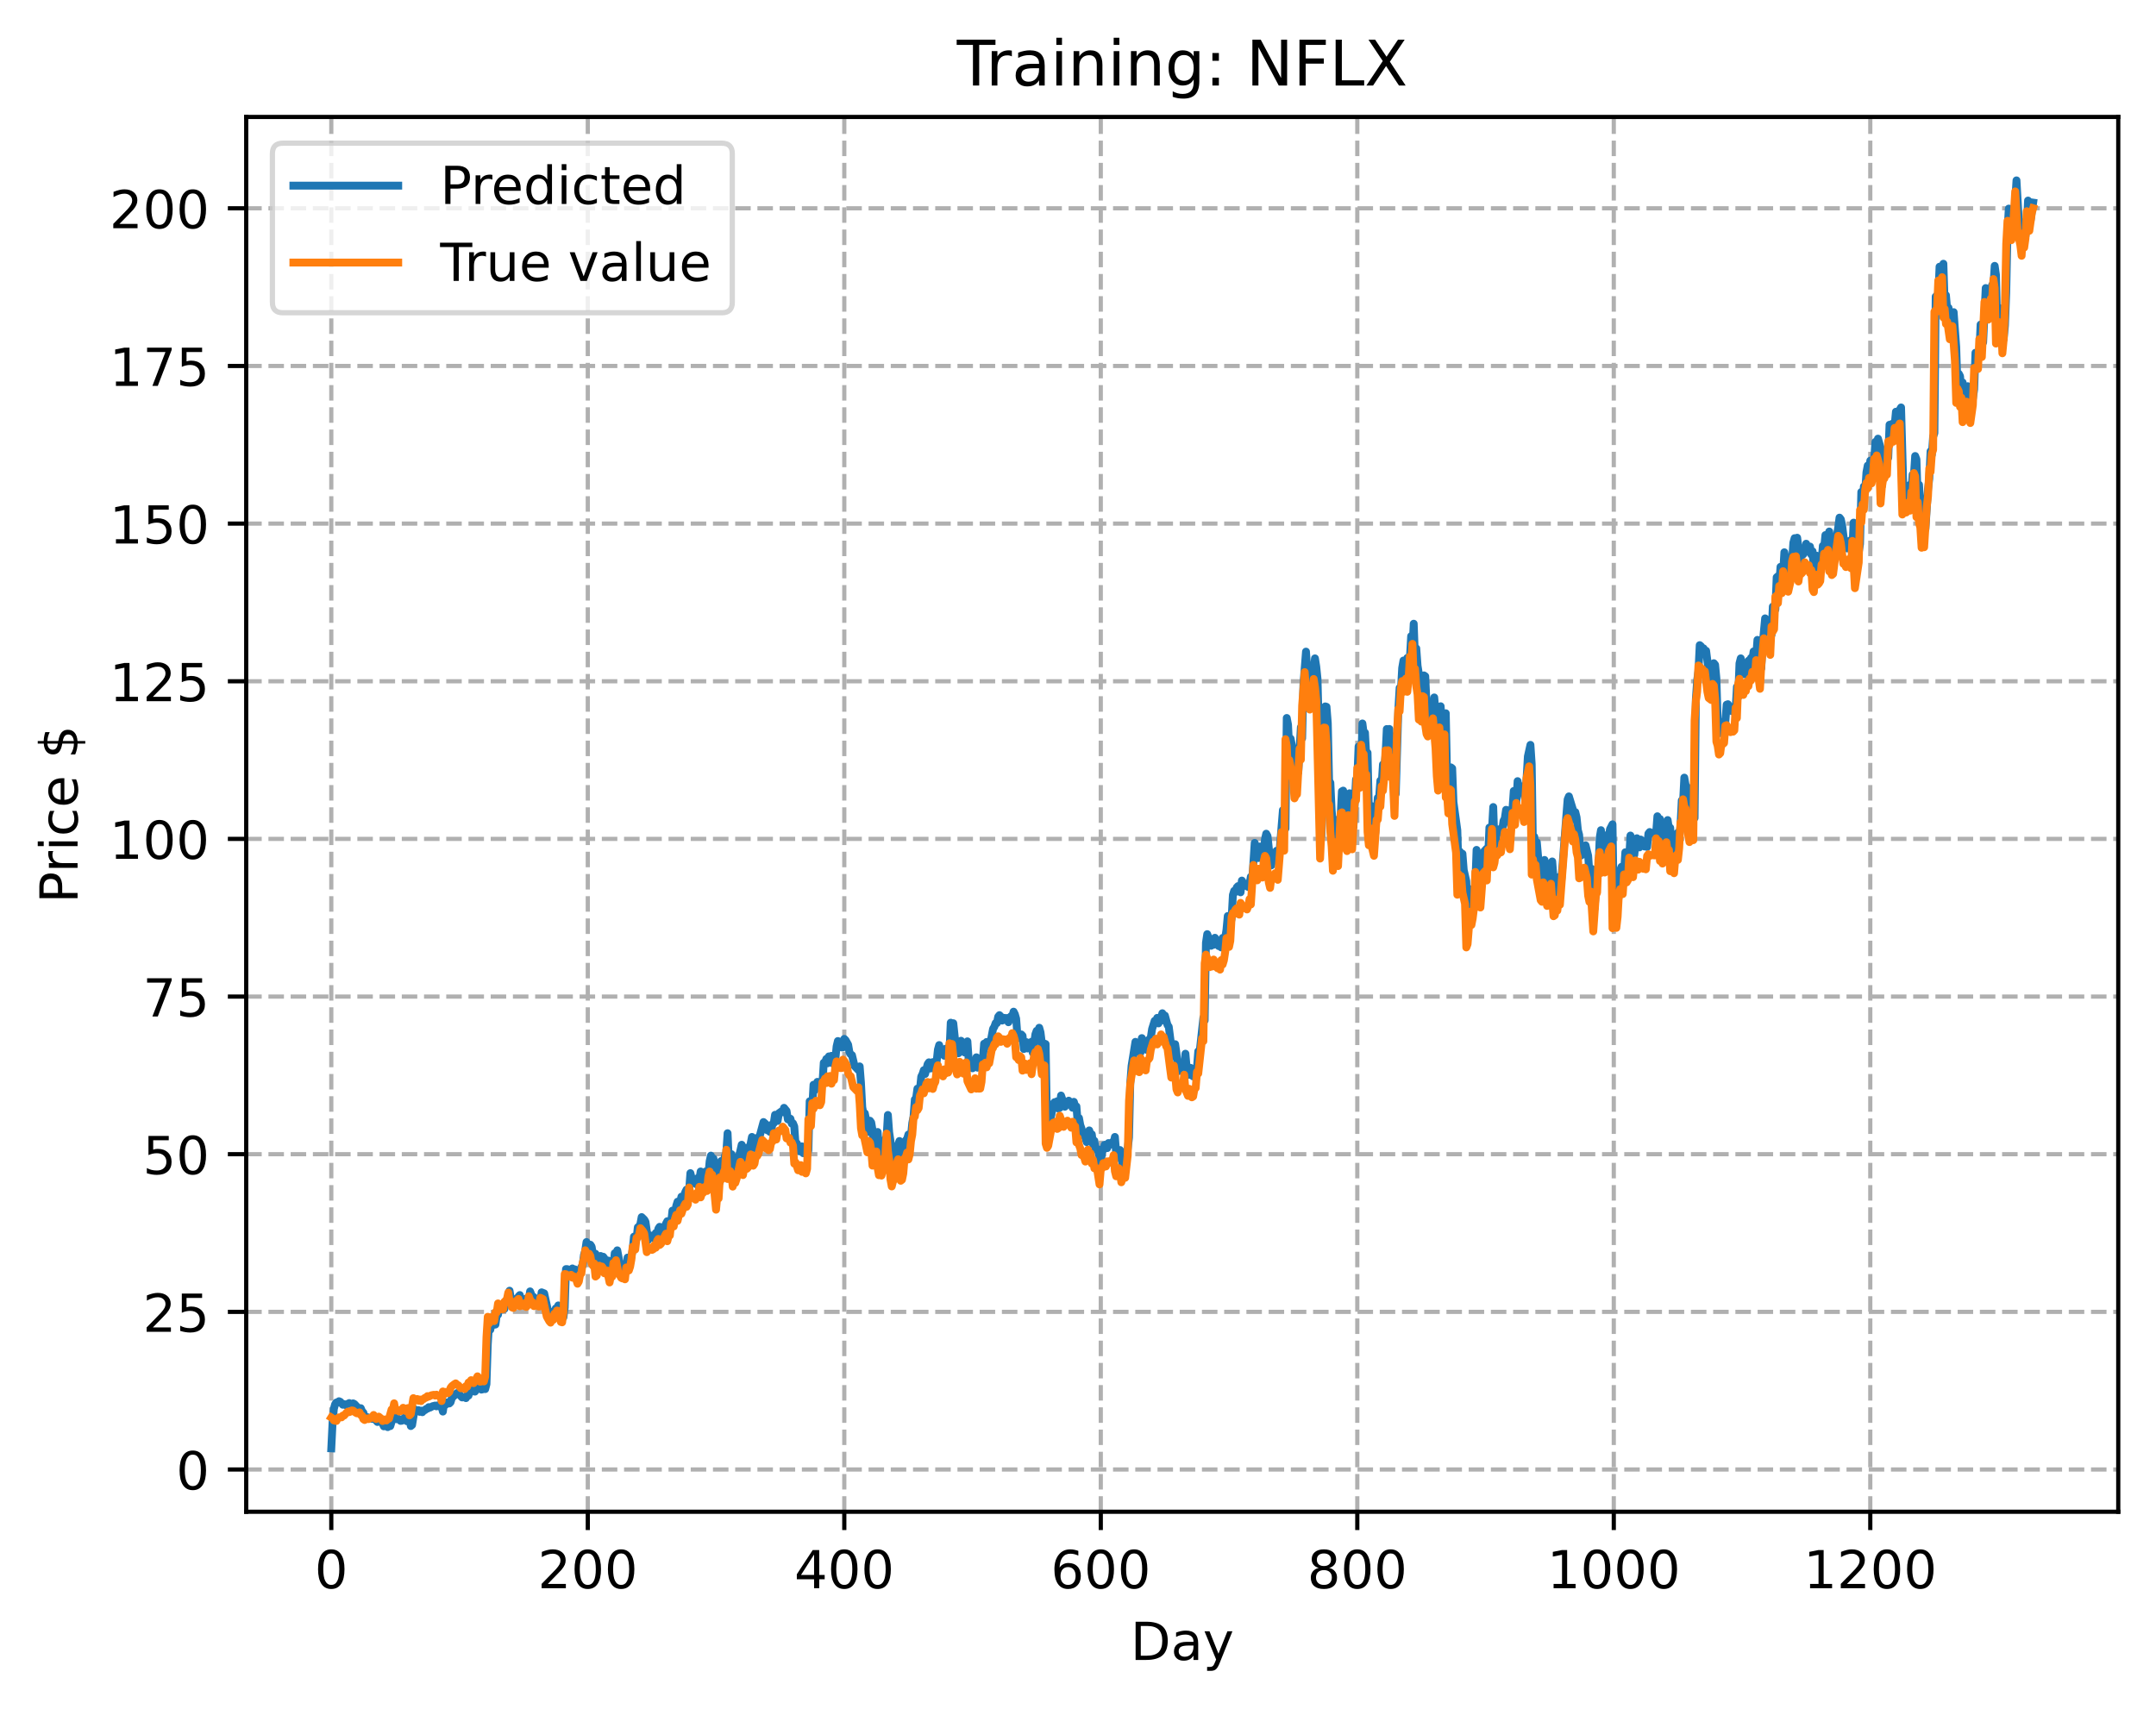 <?xml version="1.0" encoding="utf-8" standalone="no"?>
<!DOCTYPE svg PUBLIC "-//W3C//DTD SVG 1.1//EN"
  "http://www.w3.org/Graphics/SVG/1.1/DTD/svg11.dtd">
<!-- Created with matplotlib (https://matplotlib.org/) -->
<svg height="325.986pt" version="1.1" viewBox="0 0 411.286 325.986" width="411.286pt" xmlns="http://www.w3.org/2000/svg" xmlns:xlink="http://www.w3.org/1999/xlink">
 <defs>
  <style type="text/css">
*{stroke-linecap:butt;stroke-linejoin:round;}
  </style>
 </defs>
 <g id="figure_1">
  <g id="patch_1">
   <path d="M 0 325.986 
L 411.286 325.986 
L 411.286 0 
L 0 0 
z
" style="fill:#ffffff;"/>
  </g>
  <g id="axes_1">
   <g id="patch_2">
    <path d="M 46.966 288.43 
L 404.086 288.43 
L 404.086 22.318 
L 46.966 22.318 
z
" style="fill:#ffffff;"/>
   </g>
   <g id="matplotlib.axis_1">
    <g id="xtick_1">
     <g id="line2d_1">
      <path clip-path="url(#pf0d1f572d4)" d="M 63.198 288.43 
L 63.198 22.318 
" style="fill:none;stroke:#b0b0b0;stroke-dasharray:2.96,1.28;stroke-dashoffset:0;stroke-width:0.8;"/>
     </g>
     <g id="line2d_2">
      <defs>
       <path d="M 0 0 
L 0 3.5 
" id="m88eae1ca00" style="stroke:#000000;stroke-width:0.8;"/>
      </defs>
      <g>
       <use style="stroke:#000000;stroke-width:0.8;" x="63.198" xlink:href="#m88eae1ca00" y="288.43"/>
      </g>
     </g>
     <g id="text_1">
      <!-- 0 -->
      <defs>
       <path d="M 31.781 66.406 
Q 24.172 66.406 20.328 58.906 
Q 16.5 51.422 16.5 36.375 
Q 16.5 21.391 20.328 13.891 
Q 24.172 6.391 31.781 6.391 
Q 39.453 6.391 43.281 13.891 
Q 47.125 21.391 47.125 36.375 
Q 47.125 51.422 43.281 58.906 
Q 39.453 66.406 31.781 66.406 
z
M 31.781 74.219 
Q 44.047 74.219 50.516 64.516 
Q 56.984 54.828 56.984 36.375 
Q 56.984 17.969 50.516 8.266 
Q 44.047 -1.422 31.781 -1.422 
Q 19.531 -1.422 13.062 8.266 
Q 6.594 17.969 6.594 36.375 
Q 6.594 54.828 13.062 64.516 
Q 19.531 74.219 31.781 74.219 
z
" id="DejaVuSans-48"/>
      </defs>
      <g transform="translate(60.017 303.029)scale(0.1 -0.1)">
       <use xlink:href="#DejaVuSans-48"/>
      </g>
     </g>
    </g>
    <g id="xtick_2">
     <g id="line2d_3">
      <path clip-path="url(#pf0d1f572d4)" d="M 112.129 288.43 
L 112.129 22.318 
" style="fill:none;stroke:#b0b0b0;stroke-dasharray:2.96,1.28;stroke-dashoffset:0;stroke-width:0.8;"/>
     </g>
     <g id="line2d_4">
      <g>
       <use style="stroke:#000000;stroke-width:0.8;" x="112.129" xlink:href="#m88eae1ca00" y="288.43"/>
      </g>
     </g>
     <g id="text_2">
      <!-- 200 -->
      <defs>
       <path d="M 19.188 8.297 
L 53.609 8.297 
L 53.609 0 
L 7.328 0 
L 7.328 8.297 
Q 12.938 14.109 22.625 23.891 
Q 32.328 33.688 34.812 36.531 
Q 39.547 41.844 41.422 45.531 
Q 43.312 49.219 43.312 52.781 
Q 43.312 58.594 39.234 62.25 
Q 35.156 65.922 28.609 65.922 
Q 23.969 65.922 18.812 64.312 
Q 13.672 62.703 7.812 59.422 
L 7.812 69.391 
Q 13.766 71.781 18.938 73 
Q 24.125 74.219 28.422 74.219 
Q 39.75 74.219 46.484 68.547 
Q 53.219 62.891 53.219 53.422 
Q 53.219 48.922 51.531 44.891 
Q 49.859 40.875 45.406 35.406 
Q 44.188 33.984 37.641 27.219 
Q 31.109 20.453 19.188 8.297 
z
" id="DejaVuSans-50"/>
      </defs>
      <g transform="translate(102.585 303.029)scale(0.1 -0.1)">
       <use xlink:href="#DejaVuSans-50"/>
       <use x="63.623" xlink:href="#DejaVuSans-48"/>
       <use x="127.246" xlink:href="#DejaVuSans-48"/>
      </g>
     </g>
    </g>
    <g id="xtick_3">
     <g id="line2d_5">
      <path clip-path="url(#pf0d1f572d4)" d="M 161.06 288.43 
L 161.06 22.318 
" style="fill:none;stroke:#b0b0b0;stroke-dasharray:2.96,1.28;stroke-dashoffset:0;stroke-width:0.8;"/>
     </g>
     <g id="line2d_6">
      <g>
       <use style="stroke:#000000;stroke-width:0.8;" x="161.06" xlink:href="#m88eae1ca00" y="288.43"/>
      </g>
     </g>
     <g id="text_3">
      <!-- 400 -->
      <defs>
       <path d="M 37.797 64.312 
L 12.891 25.391 
L 37.797 25.391 
z
M 35.203 72.906 
L 47.609 72.906 
L 47.609 25.391 
L 58.016 25.391 
L 58.016 17.188 
L 47.609 17.188 
L 47.609 0 
L 37.797 0 
L 37.797 17.188 
L 4.891 17.188 
L 4.891 26.703 
z
" id="DejaVuSans-52"/>
      </defs>
      <g transform="translate(151.516 303.029)scale(0.1 -0.1)">
       <use xlink:href="#DejaVuSans-52"/>
       <use x="63.623" xlink:href="#DejaVuSans-48"/>
       <use x="127.246" xlink:href="#DejaVuSans-48"/>
      </g>
     </g>
    </g>
    <g id="xtick_4">
     <g id="line2d_7">
      <path clip-path="url(#pf0d1f572d4)" d="M 209.99 288.43 
L 209.99 22.318 
" style="fill:none;stroke:#b0b0b0;stroke-dasharray:2.96,1.28;stroke-dashoffset:0;stroke-width:0.8;"/>
     </g>
     <g id="line2d_8">
      <g>
       <use style="stroke:#000000;stroke-width:0.8;" x="209.99" xlink:href="#m88eae1ca00" y="288.43"/>
      </g>
     </g>
     <g id="text_4">
      <!-- 600 -->
      <defs>
       <path d="M 33.016 40.375 
Q 26.375 40.375 22.484 35.828 
Q 18.609 31.297 18.609 23.391 
Q 18.609 15.531 22.484 10.953 
Q 26.375 6.391 33.016 6.391 
Q 39.656 6.391 43.531 10.953 
Q 47.406 15.531 47.406 23.391 
Q 47.406 31.297 43.531 35.828 
Q 39.656 40.375 33.016 40.375 
z
M 52.594 71.297 
L 52.594 62.312 
Q 48.875 64.062 45.094 64.984 
Q 41.312 65.922 37.594 65.922 
Q 27.828 65.922 22.672 59.328 
Q 17.531 52.734 16.797 39.406 
Q 19.672 43.656 24.016 45.922 
Q 28.375 48.188 33.594 48.188 
Q 44.578 48.188 50.953 41.516 
Q 57.328 34.859 57.328 23.391 
Q 57.328 12.156 50.688 5.359 
Q 44.047 -1.422 33.016 -1.422 
Q 20.359 -1.422 13.672 8.266 
Q 6.984 17.969 6.984 36.375 
Q 6.984 53.656 15.188 63.938 
Q 23.391 74.219 37.203 74.219 
Q 40.922 74.219 44.703 73.484 
Q 48.484 72.75 52.594 71.297 
z
" id="DejaVuSans-54"/>
      </defs>
      <g transform="translate(200.446 303.029)scale(0.1 -0.1)">
       <use xlink:href="#DejaVuSans-54"/>
       <use x="63.623" xlink:href="#DejaVuSans-48"/>
       <use x="127.246" xlink:href="#DejaVuSans-48"/>
      </g>
     </g>
    </g>
    <g id="xtick_5">
     <g id="line2d_9">
      <path clip-path="url(#pf0d1f572d4)" d="M 258.921 288.43 
L 258.921 22.318 
" style="fill:none;stroke:#b0b0b0;stroke-dasharray:2.96,1.28;stroke-dashoffset:0;stroke-width:0.8;"/>
     </g>
     <g id="line2d_10">
      <g>
       <use style="stroke:#000000;stroke-width:0.8;" x="258.921" xlink:href="#m88eae1ca00" y="288.43"/>
      </g>
     </g>
     <g id="text_5">
      <!-- 800 -->
      <defs>
       <path d="M 31.781 34.625 
Q 24.75 34.625 20.719 30.859 
Q 16.703 27.094 16.703 20.516 
Q 16.703 13.922 20.719 10.156 
Q 24.75 6.391 31.781 6.391 
Q 38.812 6.391 42.859 10.172 
Q 46.922 13.969 46.922 20.516 
Q 46.922 27.094 42.891 30.859 
Q 38.875 34.625 31.781 34.625 
z
M 21.922 38.812 
Q 15.578 40.375 12.031 44.719 
Q 8.5 49.078 8.5 55.328 
Q 8.5 64.062 14.719 69.141 
Q 20.953 74.219 31.781 74.219 
Q 42.672 74.219 48.875 69.141 
Q 55.078 64.062 55.078 55.328 
Q 55.078 49.078 51.531 44.719 
Q 48 40.375 41.703 38.812 
Q 48.828 37.156 52.797 32.312 
Q 56.781 27.484 56.781 20.516 
Q 56.781 9.906 50.312 4.234 
Q 43.844 -1.422 31.781 -1.422 
Q 19.734 -1.422 13.25 4.234 
Q 6.781 9.906 6.781 20.516 
Q 6.781 27.484 10.781 32.312 
Q 14.797 37.156 21.922 38.812 
z
M 18.312 54.391 
Q 18.312 48.734 21.844 45.562 
Q 25.391 42.391 31.781 42.391 
Q 38.141 42.391 41.719 45.562 
Q 45.312 48.734 45.312 54.391 
Q 45.312 60.062 41.719 63.234 
Q 38.141 66.406 31.781 66.406 
Q 25.391 66.406 21.844 63.234 
Q 18.312 60.062 18.312 54.391 
z
" id="DejaVuSans-56"/>
      </defs>
      <g transform="translate(249.377 303.029)scale(0.1 -0.1)">
       <use xlink:href="#DejaVuSans-56"/>
       <use x="63.623" xlink:href="#DejaVuSans-48"/>
       <use x="127.246" xlink:href="#DejaVuSans-48"/>
      </g>
     </g>
    </g>
    <g id="xtick_6">
     <g id="line2d_11">
      <path clip-path="url(#pf0d1f572d4)" d="M 307.851 288.43 
L 307.851 22.318 
" style="fill:none;stroke:#b0b0b0;stroke-dasharray:2.96,1.28;stroke-dashoffset:0;stroke-width:0.8;"/>
     </g>
     <g id="line2d_12">
      <g>
       <use style="stroke:#000000;stroke-width:0.8;" x="307.851" xlink:href="#m88eae1ca00" y="288.43"/>
      </g>
     </g>
     <g id="text_6">
      <!-- 1000 -->
      <defs>
       <path d="M 12.406 8.297 
L 28.516 8.297 
L 28.516 63.922 
L 10.984 60.406 
L 10.984 69.391 
L 28.422 72.906 
L 38.281 72.906 
L 38.281 8.297 
L 54.391 8.297 
L 54.391 0 
L 12.406 0 
z
" id="DejaVuSans-49"/>
      </defs>
      <g transform="translate(295.126 303.029)scale(0.1 -0.1)">
       <use xlink:href="#DejaVuSans-49"/>
       <use x="63.623" xlink:href="#DejaVuSans-48"/>
       <use x="127.246" xlink:href="#DejaVuSans-48"/>
       <use x="190.869" xlink:href="#DejaVuSans-48"/>
      </g>
     </g>
    </g>
    <g id="xtick_7">
     <g id="line2d_13">
      <path clip-path="url(#pf0d1f572d4)" d="M 356.782 288.43 
L 356.782 22.318 
" style="fill:none;stroke:#b0b0b0;stroke-dasharray:2.96,1.28;stroke-dashoffset:0;stroke-width:0.8;"/>
     </g>
     <g id="line2d_14">
      <g>
       <use style="stroke:#000000;stroke-width:0.8;" x="356.782" xlink:href="#m88eae1ca00" y="288.43"/>
      </g>
     </g>
     <g id="text_7">
      <!-- 1200 -->
      <g transform="translate(344.057 303.029)scale(0.1 -0.1)">
       <use xlink:href="#DejaVuSans-49"/>
       <use x="63.623" xlink:href="#DejaVuSans-50"/>
       <use x="127.246" xlink:href="#DejaVuSans-48"/>
       <use x="190.869" xlink:href="#DejaVuSans-48"/>
      </g>
     </g>
    </g>
    <g id="text_8">
     <!-- Day -->
     <defs>
      <path d="M 19.672 64.797 
L 19.672 8.109 
L 31.594 8.109 
Q 46.688 8.109 53.688 14.938 
Q 60.688 21.781 60.688 36.531 
Q 60.688 51.172 53.688 57.984 
Q 46.688 64.797 31.594 64.797 
z
M 9.812 72.906 
L 30.078 72.906 
Q 51.266 72.906 61.172 64.094 
Q 71.094 55.281 71.094 36.531 
Q 71.094 17.672 61.125 8.828 
Q 51.172 0 30.078 0 
L 9.812 0 
z
" id="DejaVuSans-68"/>
      <path d="M 34.281 27.484 
Q 23.391 27.484 19.188 25 
Q 14.984 22.516 14.984 16.5 
Q 14.984 11.719 18.141 8.906 
Q 21.297 6.109 26.703 6.109 
Q 34.188 6.109 38.703 11.406 
Q 43.219 16.703 43.219 25.484 
L 43.219 27.484 
z
M 52.203 31.203 
L 52.203 0 
L 43.219 0 
L 43.219 8.297 
Q 40.141 3.328 35.547 0.953 
Q 30.953 -1.422 24.312 -1.422 
Q 15.922 -1.422 10.953 3.297 
Q 6 8.016 6 15.922 
Q 6 25.141 12.172 29.828 
Q 18.359 34.516 30.609 34.516 
L 43.219 34.516 
L 43.219 35.406 
Q 43.219 41.609 39.141 45 
Q 35.062 48.391 27.688 48.391 
Q 23 48.391 18.547 47.266 
Q 14.109 46.141 10.016 43.891 
L 10.016 52.203 
Q 14.938 54.109 19.578 55.047 
Q 24.219 56 28.609 56 
Q 40.484 56 46.344 49.844 
Q 52.203 43.703 52.203 31.203 
z
" id="DejaVuSans-97"/>
      <path d="M 32.172 -5.078 
Q 28.375 -14.844 24.75 -17.812 
Q 21.141 -20.797 15.094 -20.797 
L 7.906 -20.797 
L 7.906 -13.281 
L 13.188 -13.281 
Q 16.891 -13.281 18.938 -11.516 
Q 21 -9.766 23.484 -3.219 
L 25.094 0.875 
L 2.984 54.688 
L 12.5 54.688 
L 29.594 11.922 
L 46.688 54.688 
L 56.203 54.688 
z
" id="DejaVuSans-121"/>
     </defs>
     <g transform="translate(215.652 316.707)scale(0.1 -0.1)">
      <use xlink:href="#DejaVuSans-68"/>
      <use x="77.002" xlink:href="#DejaVuSans-97"/>
      <use x="138.281" xlink:href="#DejaVuSans-121"/>
     </g>
    </g>
   </g>
   <g id="matplotlib.axis_2">
    <g id="ytick_1">
     <g id="line2d_15">
      <path clip-path="url(#pf0d1f572d4)" d="M 46.966 280.375 
L 404.086 280.375 
" style="fill:none;stroke:#b0b0b0;stroke-dasharray:2.96,1.28;stroke-dashoffset:0;stroke-width:0.8;"/>
     </g>
     <g id="line2d_16">
      <defs>
       <path d="M 0 0 
L -3.5 0 
" id="m124914edbe" style="stroke:#000000;stroke-width:0.8;"/>
      </defs>
      <g>
       <use style="stroke:#000000;stroke-width:0.8;" x="46.966" xlink:href="#m124914edbe" y="280.375"/>
      </g>
     </g>
     <g id="text_9">
      <!-- 0 -->
      <g transform="translate(33.603 284.174)scale(0.1 -0.1)">
       <use xlink:href="#DejaVuSans-48"/>
      </g>
     </g>
    </g>
    <g id="ytick_2">
     <g id="line2d_17">
      <path clip-path="url(#pf0d1f572d4)" d="M 46.966 250.296 
L 404.086 250.296 
" style="fill:none;stroke:#b0b0b0;stroke-dasharray:2.96,1.28;stroke-dashoffset:0;stroke-width:0.8;"/>
     </g>
     <g id="line2d_18">
      <g>
       <use style="stroke:#000000;stroke-width:0.8;" x="46.966" xlink:href="#m124914edbe" y="250.296"/>
      </g>
     </g>
     <g id="text_10">
      <!-- 25 -->
      <defs>
       <path d="M 10.797 72.906 
L 49.516 72.906 
L 49.516 64.594 
L 19.828 64.594 
L 19.828 46.734 
Q 21.969 47.469 24.109 47.828 
Q 26.266 48.188 28.422 48.188 
Q 40.625 48.188 47.75 41.5 
Q 54.891 34.812 54.891 23.391 
Q 54.891 11.625 47.562 5.094 
Q 40.234 -1.422 26.906 -1.422 
Q 22.312 -1.422 17.547 -0.641 
Q 12.797 0.141 7.719 1.703 
L 7.719 11.625 
Q 12.109 9.234 16.797 8.062 
Q 21.484 6.891 26.703 6.891 
Q 35.156 6.891 40.078 11.328 
Q 45.016 15.766 45.016 23.391 
Q 45.016 31 40.078 35.438 
Q 35.156 39.891 26.703 39.891 
Q 22.75 39.891 18.812 39.016 
Q 14.891 38.141 10.797 36.281 
z
" id="DejaVuSans-53"/>
      </defs>
      <g transform="translate(27.241 254.096)scale(0.1 -0.1)">
       <use xlink:href="#DejaVuSans-50"/>
       <use x="63.623" xlink:href="#DejaVuSans-53"/>
      </g>
     </g>
    </g>
    <g id="ytick_3">
     <g id="line2d_19">
      <path clip-path="url(#pf0d1f572d4)" d="M 46.966 220.218 
L 404.086 220.218 
" style="fill:none;stroke:#b0b0b0;stroke-dasharray:2.96,1.28;stroke-dashoffset:0;stroke-width:0.8;"/>
     </g>
     <g id="line2d_20">
      <g>
       <use style="stroke:#000000;stroke-width:0.8;" x="46.966" xlink:href="#m124914edbe" y="220.218"/>
      </g>
     </g>
     <g id="text_11">
      <!-- 50 -->
      <g transform="translate(27.241 224.017)scale(0.1 -0.1)">
       <use xlink:href="#DejaVuSans-53"/>
       <use x="63.623" xlink:href="#DejaVuSans-48"/>
      </g>
     </g>
    </g>
    <g id="ytick_4">
     <g id="line2d_21">
      <path clip-path="url(#pf0d1f572d4)" d="M 46.966 190.139 
L 404.086 190.139 
" style="fill:none;stroke:#b0b0b0;stroke-dasharray:2.96,1.28;stroke-dashoffset:0;stroke-width:0.8;"/>
     </g>
     <g id="line2d_22">
      <g>
       <use style="stroke:#000000;stroke-width:0.8;" x="46.966" xlink:href="#m124914edbe" y="190.139"/>
      </g>
     </g>
     <g id="text_12">
      <!-- 75 -->
      <defs>
       <path d="M 8.203 72.906 
L 55.078 72.906 
L 55.078 68.703 
L 28.609 0 
L 18.312 0 
L 43.219 64.594 
L 8.203 64.594 
z
" id="DejaVuSans-55"/>
      </defs>
      <g transform="translate(27.241 193.938)scale(0.1 -0.1)">
       <use xlink:href="#DejaVuSans-55"/>
       <use x="63.623" xlink:href="#DejaVuSans-53"/>
      </g>
     </g>
    </g>
    <g id="ytick_5">
     <g id="line2d_23">
      <path clip-path="url(#pf0d1f572d4)" d="M 46.966 160.06 
L 404.086 160.06 
" style="fill:none;stroke:#b0b0b0;stroke-dasharray:2.96,1.28;stroke-dashoffset:0;stroke-width:0.8;"/>
     </g>
     <g id="line2d_24">
      <g>
       <use style="stroke:#000000;stroke-width:0.8;" x="46.966" xlink:href="#m124914edbe" y="160.06"/>
      </g>
     </g>
     <g id="text_13">
      <!-- 100 -->
      <g transform="translate(20.878 163.859)scale(0.1 -0.1)">
       <use xlink:href="#DejaVuSans-49"/>
       <use x="63.623" xlink:href="#DejaVuSans-48"/>
       <use x="127.246" xlink:href="#DejaVuSans-48"/>
      </g>
     </g>
    </g>
    <g id="ytick_6">
     <g id="line2d_25">
      <path clip-path="url(#pf0d1f572d4)" d="M 46.966 129.981 
L 404.086 129.981 
" style="fill:none;stroke:#b0b0b0;stroke-dasharray:2.96,1.28;stroke-dashoffset:0;stroke-width:0.8;"/>
     </g>
     <g id="line2d_26">
      <g>
       <use style="stroke:#000000;stroke-width:0.8;" x="46.966" xlink:href="#m124914edbe" y="129.981"/>
      </g>
     </g>
     <g id="text_14">
      <!-- 125 -->
      <g transform="translate(20.878 133.781)scale(0.1 -0.1)">
       <use xlink:href="#DejaVuSans-49"/>
       <use x="63.623" xlink:href="#DejaVuSans-50"/>
       <use x="127.246" xlink:href="#DejaVuSans-53"/>
      </g>
     </g>
    </g>
    <g id="ytick_7">
     <g id="line2d_27">
      <path clip-path="url(#pf0d1f572d4)" d="M 46.966 99.903 
L 404.086 99.903 
" style="fill:none;stroke:#b0b0b0;stroke-dasharray:2.96,1.28;stroke-dashoffset:0;stroke-width:0.8;"/>
     </g>
     <g id="line2d_28">
      <g>
       <use style="stroke:#000000;stroke-width:0.8;" x="46.966" xlink:href="#m124914edbe" y="99.903"/>
      </g>
     </g>
     <g id="text_15">
      <!-- 150 -->
      <g transform="translate(20.878 103.702)scale(0.1 -0.1)">
       <use xlink:href="#DejaVuSans-49"/>
       <use x="63.623" xlink:href="#DejaVuSans-53"/>
       <use x="127.246" xlink:href="#DejaVuSans-48"/>
      </g>
     </g>
    </g>
    <g id="ytick_8">
     <g id="line2d_29">
      <path clip-path="url(#pf0d1f572d4)" d="M 46.966 69.824 
L 404.086 69.824 
" style="fill:none;stroke:#b0b0b0;stroke-dasharray:2.96,1.28;stroke-dashoffset:0;stroke-width:0.8;"/>
     </g>
     <g id="line2d_30">
      <g>
       <use style="stroke:#000000;stroke-width:0.8;" x="46.966" xlink:href="#m124914edbe" y="69.824"/>
      </g>
     </g>
     <g id="text_16">
      <!-- 175 -->
      <g transform="translate(20.878 73.623)scale(0.1 -0.1)">
       <use xlink:href="#DejaVuSans-49"/>
       <use x="63.623" xlink:href="#DejaVuSans-55"/>
       <use x="127.246" xlink:href="#DejaVuSans-53"/>
      </g>
     </g>
    </g>
    <g id="ytick_9">
     <g id="line2d_31">
      <path clip-path="url(#pf0d1f572d4)" d="M 46.966 39.745 
L 404.086 39.745 
" style="fill:none;stroke:#b0b0b0;stroke-dasharray:2.96,1.28;stroke-dashoffset:0;stroke-width:0.8;"/>
     </g>
     <g id="line2d_32">
      <g>
       <use style="stroke:#000000;stroke-width:0.8;" x="46.966" xlink:href="#m124914edbe" y="39.745"/>
      </g>
     </g>
     <g id="text_17">
      <!-- 200 -->
      <g transform="translate(20.878 43.544)scale(0.1 -0.1)">
       <use xlink:href="#DejaVuSans-50"/>
       <use x="63.623" xlink:href="#DejaVuSans-48"/>
       <use x="127.246" xlink:href="#DejaVuSans-48"/>
      </g>
     </g>
    </g>
    <g id="text_18">
     <!-- Price $ -->
     <defs>
      <path d="M 19.672 64.797 
L 19.672 37.406 
L 32.078 37.406 
Q 38.969 37.406 42.719 40.969 
Q 46.484 44.531 46.484 51.125 
Q 46.484 57.672 42.719 61.234 
Q 38.969 64.797 32.078 64.797 
z
M 9.812 72.906 
L 32.078 72.906 
Q 44.344 72.906 50.609 67.359 
Q 56.891 61.812 56.891 51.125 
Q 56.891 40.328 50.609 34.812 
Q 44.344 29.297 32.078 29.297 
L 19.672 29.297 
L 19.672 0 
L 9.812 0 
z
" id="DejaVuSans-80"/>
      <path d="M 41.109 46.297 
Q 39.594 47.172 37.812 47.578 
Q 36.031 48 33.891 48 
Q 26.266 48 22.188 43.047 
Q 18.109 38.094 18.109 28.812 
L 18.109 0 
L 9.078 0 
L 9.078 54.688 
L 18.109 54.688 
L 18.109 46.188 
Q 20.953 51.172 25.484 53.578 
Q 30.031 56 36.531 56 
Q 37.453 56 38.578 55.875 
Q 39.703 55.766 41.062 55.516 
z
" id="DejaVuSans-114"/>
      <path d="M 9.422 54.688 
L 18.406 54.688 
L 18.406 0 
L 9.422 0 
z
M 9.422 75.984 
L 18.406 75.984 
L 18.406 64.594 
L 9.422 64.594 
z
" id="DejaVuSans-105"/>
      <path d="M 48.781 52.594 
L 48.781 44.188 
Q 44.969 46.297 41.141 47.344 
Q 37.312 48.391 33.406 48.391 
Q 24.656 48.391 19.812 42.844 
Q 14.984 37.312 14.984 27.297 
Q 14.984 17.281 19.812 11.734 
Q 24.656 6.203 33.406 6.203 
Q 37.312 6.203 41.141 7.25 
Q 44.969 8.297 48.781 10.406 
L 48.781 2.094 
Q 45.016 0.344 40.984 -0.531 
Q 36.969 -1.422 32.422 -1.422 
Q 20.062 -1.422 12.781 6.344 
Q 5.516 14.109 5.516 27.297 
Q 5.516 40.672 12.859 48.328 
Q 20.219 56 33.016 56 
Q 37.156 56 41.109 55.141 
Q 45.062 54.297 48.781 52.594 
z
" id="DejaVuSans-99"/>
      <path d="M 56.203 29.594 
L 56.203 25.203 
L 14.891 25.203 
Q 15.484 15.922 20.484 11.062 
Q 25.484 6.203 34.422 6.203 
Q 39.594 6.203 44.453 7.469 
Q 49.312 8.734 54.109 11.281 
L 54.109 2.781 
Q 49.266 0.734 44.188 -0.344 
Q 39.109 -1.422 33.891 -1.422 
Q 20.797 -1.422 13.156 6.188 
Q 5.516 13.812 5.516 26.812 
Q 5.516 40.234 12.766 48.109 
Q 20.016 56 32.328 56 
Q 43.359 56 49.781 48.891 
Q 56.203 41.797 56.203 29.594 
z
M 47.219 32.234 
Q 47.125 39.594 43.094 43.984 
Q 39.062 48.391 32.422 48.391 
Q 24.906 48.391 20.391 44.141 
Q 15.875 39.891 15.188 32.172 
z
" id="DejaVuSans-101"/>
      <path id="DejaVuSans-32"/>
      <path d="M 33.797 -14.703 
L 28.906 -14.703 
L 28.859 0 
Q 23.734 0.094 18.609 1.188 
Q 13.484 2.297 8.297 4.5 
L 8.297 13.281 
Q 13.281 10.156 18.375 8.562 
Q 23.484 6.984 28.906 6.938 
L 28.906 29.203 
Q 18.109 30.953 13.203 35.156 
Q 8.297 39.359 8.297 46.688 
Q 8.297 54.641 13.625 59.219 
Q 18.953 63.812 28.906 64.5 
L 28.906 75.984 
L 33.797 75.984 
L 33.797 64.656 
Q 38.328 64.453 42.578 63.688 
Q 46.828 62.938 50.875 61.625 
L 50.875 53.078 
Q 46.828 55.125 42.547 56.25 
Q 38.281 57.375 33.797 57.562 
L 33.797 36.719 
Q 44.875 35.016 50.094 30.609 
Q 55.328 26.219 55.328 18.609 
Q 55.328 10.359 49.781 5.594 
Q 44.234 0.828 33.797 0.094 
z
M 28.906 37.594 
L 28.906 57.625 
Q 23.25 56.984 20.266 54.391 
Q 17.281 51.812 17.281 47.516 
Q 17.281 43.312 20.031 40.969 
Q 22.797 38.625 28.906 37.594 
z
M 33.797 28.219 
L 33.797 7.078 
Q 39.984 7.906 43.141 10.594 
Q 46.297 13.281 46.297 17.672 
Q 46.297 21.969 43.281 24.5 
Q 40.281 27.047 33.797 28.219 
z
" id="DejaVuSans-36"/>
     </defs>
     <g transform="translate(14.798 172.342)rotate(-90)scale(0.1 -0.1)">
      <use xlink:href="#DejaVuSans-80"/>
      <use x="58.553" xlink:href="#DejaVuSans-114"/>
      <use x="99.666" xlink:href="#DejaVuSans-105"/>
      <use x="127.449" xlink:href="#DejaVuSans-99"/>
      <use x="182.43" xlink:href="#DejaVuSans-101"/>
      <use x="243.953" xlink:href="#DejaVuSans-32"/>
      <use x="275.74" xlink:href="#DejaVuSans-36"/>
     </g>
    </g>
   </g>
   <g id="line2d_33">
    <path clip-path="url(#pf0d1f572d4)" d="M 63.198 276.334 
L 63.443 271.387 
L 63.688 268.788 
L 63.932 267.903 
L 64.177 267.582 
L 64.422 267.606 
L 64.666 267.347 
L 64.911 267.456 
L 65.4 268.02 
L 65.645 267.895 
L 65.89 268.077 
L 66.623 267.699 
L 66.868 267.902 
L 67.113 267.894 
L 67.357 267.752 
L 67.602 267.873 
L 68.336 268.659 
L 68.825 268.674 
L 69.07 269.279 
L 69.315 269.515 
L 69.559 270.272 
L 69.804 270.553 
L 70.049 270.379 
L 71.027 270.723 
L 71.272 270.682 
L 71.517 270.348 
L 71.761 271.045 
L 72.006 271.309 
L 72.251 271.235 
L 72.495 271.038 
L 72.984 271.61 
L 73.229 272.141 
L 73.474 272 
L 73.718 272.012 
L 73.963 272.286 
L 74.208 272.088 
L 74.452 272.091 
L 74.942 270.471 
L 75.186 270.53 
L 75.431 269.377 
L 75.676 270.781 
L 76.165 270.77 
L 76.41 271.097 
L 76.654 271.065 
L 76.899 270.875 
L 77.144 270.489 
L 77.388 270.724 
L 77.633 271.165 
L 77.878 270.69 
L 78.122 270.657 
L 78.367 272.083 
L 78.611 271.878 
L 79.101 268.884 
L 79.59 269.283 
L 79.835 269.051 
L 80.079 269.371 
L 80.324 269.14 
L 80.569 269.439 
L 80.813 269.101 
L 81.058 269.051 
L 81.303 268.808 
L 81.547 268.767 
L 81.792 268.472 
L 82.037 268.561 
L 82.526 268.291 
L 83.015 268.175 
L 83.26 268.321 
L 83.505 268.132 
L 83.994 268.405 
L 84.239 268.351 
L 84.483 269.324 
L 84.728 267.494 
L 84.972 268.052 
L 85.217 267.561 
L 85.462 267.585 
L 85.706 267.777 
L 85.951 267.536 
L 86.196 266.727 
L 86.685 266.238 
L 87.174 265.787 
L 87.419 266.037 
L 87.664 266.096 
L 88.153 266.626 
L 88.642 266.556 
L 88.887 266.752 
L 89.132 266.178 
L 89.376 266.277 
L 89.621 265.47 
L 89.866 265.561 
L 90.11 264.988 
L 90.599 265.512 
L 90.844 265.133 
L 91.333 264.151 
L 91.578 264.427 
L 91.823 265.127 
L 92.067 265.075 
L 92.312 264.809 
L 92.557 265.037 
L 92.801 264.086 
L 93.046 256.553 
L 93.291 252.563 
L 93.535 253.708 
L 93.78 252.365 
L 94.025 252.464 
L 94.269 252.751 
L 94.514 252.715 
L 94.759 250.896 
L 95.003 250.846 
L 95.248 249.019 
L 95.493 249.332 
L 95.737 249.398 
L 95.982 249.834 
L 96.227 249.74 
L 96.471 248.233 
L 96.716 247.963 
L 96.96 247.526 
L 97.205 246.26 
L 97.45 247.783 
L 97.694 247.705 
L 97.939 248.912 
L 98.184 248.952 
L 98.428 248.098 
L 98.673 248.026 
L 98.918 247.342 
L 99.162 247.088 
L 99.407 248.446 
L 99.896 248.105 
L 100.141 248.312 
L 100.386 247.751 
L 100.63 248.465 
L 100.875 248.16 
L 101.12 246.388 
L 101.609 247.627 
L 101.854 247.488 
L 102.098 248.193 
L 102.343 247.893 
L 102.832 248.177 
L 103.077 248.256 
L 103.321 246.567 
L 103.811 246.766 
L 104.545 250.097 
L 105.034 251.005 
L 105.279 251.305 
L 105.523 250.248 
L 105.768 250.831 
L 106.013 249.645 
L 106.257 249.63 
L 106.502 249.069 
L 106.747 249.176 
L 107.236 251.246 
L 107.481 251.329 
L 107.725 249.456 
L 107.97 242.134 
L 108.215 242.142 
L 108.459 242.588 
L 108.704 242.226 
L 108.948 242.25 
L 109.193 242.014 
L 109.438 242.504 
L 109.682 242.197 
L 109.927 242.339 
L 110.172 242.775 
L 110.416 243.518 
L 110.661 243.09 
L 110.906 241.726 
L 111.15 241.487 
L 111.395 239.454 
L 111.64 238.636 
L 111.884 236.97 
L 112.129 238.012 
L 112.374 237.626 
L 112.618 237.484 
L 112.863 237.862 
L 113.108 239.292 
L 113.352 239.675 
L 113.597 239.213 
L 113.842 241.698 
L 114.086 241.504 
L 114.331 240.246 
L 114.575 239.633 
L 114.82 240.359 
L 115.065 239.776 
L 115.309 240.093 
L 115.554 241.058 
L 115.799 240.635 
L 116.043 240.512 
L 116.533 242.795 
L 116.777 241.471 
L 117.022 241.718 
L 117.267 239.105 
L 117.511 239.17 
L 117.756 238.555 
L 118.245 241.168 
L 118.49 241.393 
L 118.735 241.863 
L 118.979 242.002 
L 119.224 241.519 
L 119.469 242.188 
L 119.713 239.938 
L 119.958 240.417 
L 120.203 240.509 
L 120.447 239.783 
L 120.692 238.405 
L 120.936 235.939 
L 121.181 236.523 
L 121.426 236.432 
L 121.67 234.154 
L 121.915 233.997 
L 122.16 233.524 
L 122.404 232.211 
L 122.894 232.69 
L 123.138 233.109 
L 123.628 236.602 
L 123.872 235.66 
L 124.117 235.731 
L 124.606 236.174 
L 124.851 236.043 
L 125.096 235.25 
L 125.34 235.751 
L 125.585 234.438 
L 125.83 234.069 
L 126.074 235.209 
L 126.319 234.995 
L 126.563 234.578 
L 127.053 233.455 
L 127.297 232.997 
L 127.542 234.422 
L 127.787 233.474 
L 128.031 233.308 
L 128.276 230.979 
L 128.521 231.465 
L 128.765 231.539 
L 129.01 230.042 
L 129.255 229.274 
L 129.499 230.398 
L 129.989 228.321 
L 130.233 228.966 
L 130.723 227.453 
L 130.967 226.971 
L 131.212 227.557 
L 131.457 227.089 
L 131.701 223.827 
L 132.191 225.756 
L 132.435 225.008 
L 132.924 226.007 
L 133.169 224.719 
L 133.414 224.954 
L 133.658 223.511 
L 133.903 225.507 
L 134.148 224.735 
L 134.392 224.602 
L 134.637 223.499 
L 134.882 223.676 
L 135.126 224.212 
L 135.371 221.56 
L 135.616 220.487 
L 135.86 222.01 
L 136.105 221.039 
L 136.35 222.577 
L 136.839 227.651 
L 137.084 224.986 
L 137.328 225.536 
L 137.573 221.515 
L 137.818 221.968 
L 138.062 221.753 
L 138.307 220.503 
L 138.551 219.91 
L 138.796 216.208 
L 139.041 221.741 
L 139.285 220.387 
L 139.53 220.204 
L 139.775 220.743 
L 140.019 223.131 
L 140.264 220.852 
L 140.509 222.422 
L 140.753 221.679 
L 141.487 218.409 
L 141.732 219.401 
L 141.977 220.897 
L 142.221 219.51 
L 142.466 218.988 
L 142.711 219.686 
L 142.955 219.415 
L 143.445 216.919 
L 143.934 219.039 
L 144.178 218.647 
L 144.423 217.095 
L 144.668 217.207 
L 144.912 216.789 
L 145.646 214.077 
L 146.136 214.531 
L 146.38 215.652 
L 146.625 215.34 
L 146.87 215.954 
L 147.114 215.733 
L 147.359 214.459 
L 147.604 214.298 
L 147.848 212.697 
L 148.338 213.87 
L 148.582 212.398 
L 149.072 212.05 
L 149.316 212.217 
L 149.561 211.366 
L 150.05 211.966 
L 150.295 213.573 
L 150.539 213.652 
L 150.784 213.447 
L 151.029 214.37 
L 151.273 214.324 
L 151.518 214.927 
L 151.763 218.369 
L 152.007 218.128 
L 152.497 219.672 
L 152.741 218.89 
L 152.986 218.718 
L 153.231 220.027 
L 153.475 219.826 
L 153.965 220.358 
L 154.209 219.509 
L 154.454 210.116 
L 154.699 210.564 
L 154.943 211.364 
L 155.188 206.962 
L 155.433 208.017 
L 155.922 206.412 
L 156.166 207.229 
L 156.411 206.937 
L 156.656 207.177 
L 156.9 206.558 
L 157.145 202.758 
L 157.39 202.668 
L 157.634 202.032 
L 157.879 202.868 
L 158.124 201.551 
L 158.368 201.697 
L 158.613 201.449 
L 158.858 202.903 
L 159.102 201.738 
L 159.347 202.194 
L 159.592 199.658 
L 159.836 198.619 
L 160.081 199.334 
L 160.326 198.732 
L 160.57 199.841 
L 160.815 199.827 
L 161.06 198.214 
L 161.304 198.457 
L 161.794 199.323 
L 162.038 200.751 
L 162.283 201.165 
L 162.527 201.32 
L 163.017 203.396 
L 163.751 204.172 
L 163.995 203.463 
L 164.24 206.594 
L 164.485 211.232 
L 164.729 212.622 
L 164.974 212.409 
L 165.463 214.756 
L 165.708 215.961 
L 165.953 213.826 
L 166.197 214.167 
L 166.442 215.59 
L 166.687 218.579 
L 166.931 218.483 
L 167.176 216.655 
L 167.421 215.974 
L 167.665 219.119 
L 167.91 220.514 
L 168.154 219.699 
L 168.399 220.635 
L 168.644 219.785 
L 168.888 217.353 
L 169.133 216.901 
L 169.378 212.729 
L 169.622 216.043 
L 169.867 217.652 
L 170.112 221.411 
L 170.356 222.762 
L 170.601 221.814 
L 170.846 221.469 
L 171.09 219.026 
L 171.58 217.697 
L 171.824 220.814 
L 172.069 221.788 
L 172.314 221.606 
L 172.558 220.434 
L 172.803 217.558 
L 173.048 217.275 
L 173.292 216.456 
L 173.537 217.765 
L 173.782 216.786 
L 174.026 214.274 
L 174.271 213.028 
L 174.515 209.776 
L 174.76 209.547 
L 175.005 207.707 
L 175.249 208.283 
L 175.494 207.83 
L 175.739 205.416 
L 175.983 204.931 
L 176.228 204.181 
L 176.473 204.917 
L 176.962 203.02 
L 177.207 202.685 
L 177.451 203.87 
L 177.696 202.964 
L 177.941 202.648 
L 178.185 203.925 
L 178.43 203.014 
L 178.675 202.56 
L 178.919 200.264 
L 179.164 199.391 
L 179.409 200.619 
L 179.898 200.91 
L 180.142 201.437 
L 180.387 200.088 
L 180.632 200.871 
L 180.876 200.444 
L 181.121 200.689 
L 181.366 195.12 
L 181.61 196.201 
L 181.855 195.227 
L 182.344 199.857 
L 182.589 200.193 
L 182.834 200.955 
L 183.078 200.718 
L 183.323 198.569 
L 183.812 199.961 
L 184.057 200.821 
L 184.302 200.008 
L 184.546 198.682 
L 184.791 202.247 
L 185.525 203.825 
L 185.77 203.356 
L 186.014 203.438 
L 186.259 201.724 
L 186.503 203.716 
L 186.748 203.264 
L 186.993 203.723 
L 187.237 203.703 
L 187.482 202.439 
L 187.727 199.128 
L 187.971 199.786 
L 188.216 198.797 
L 188.461 199.672 
L 188.705 198.789 
L 188.95 198.888 
L 189.439 196.288 
L 189.684 195.908 
L 189.929 195.202 
L 190.173 195.214 
L 190.418 193.982 
L 190.663 193.683 
L 190.907 193.934 
L 191.152 194.723 
L 191.397 194.617 
L 191.641 194.204 
L 191.886 194.366 
L 192.13 194.229 
L 192.375 195.038 
L 192.864 193.885 
L 193.109 193.943 
L 193.354 193.019 
L 193.598 193.506 
L 193.843 194.35 
L 194.088 197.563 
L 194.332 197.704 
L 194.577 198.116 
L 194.822 197.359 
L 195.066 197.619 
L 195.311 200.15 
L 195.556 199.965 
L 195.8 198.827 
L 196.045 200.045 
L 196.29 199.155 
L 196.534 199.03 
L 196.779 198.76 
L 197.024 200.869 
L 197.513 197.336 
L 197.758 196.668 
L 198.002 197.898 
L 198.247 196.087 
L 198.491 196.968 
L 198.981 200.905 
L 199.225 199.1 
L 199.47 199.202 
L 199.715 214.051 
L 199.959 214.85 
L 200.204 214.518 
L 200.693 211.984 
L 200.938 210.589 
L 201.183 210.284 
L 201.427 211.261 
L 201.672 210.114 
L 201.917 211.515 
L 202.161 211.369 
L 202.406 209.021 
L 203.14 211.155 
L 203.385 210.658 
L 203.629 210.521 
L 203.874 210.001 
L 204.118 210.807 
L 204.363 210.584 
L 204.608 211.355 
L 204.852 210.222 
L 205.097 211.065 
L 205.342 211.093 
L 205.586 214.162 
L 205.831 213.308 
L 206.076 214.662 
L 206.32 215.335 
L 206.565 216.62 
L 206.81 216.268 
L 207.299 217.912 
L 207.544 216.136 
L 207.788 215.675 
L 208.033 216.453 
L 208.278 216.415 
L 208.522 218.375 
L 208.767 217.655 
L 209.012 219.285 
L 209.501 219.292 
L 209.99 222.404 
L 210.235 219.491 
L 210.479 219.378 
L 210.724 218.409 
L 210.969 219.004 
L 211.213 219.056 
L 211.458 218.089 
L 211.703 218.439 
L 212.192 217.901 
L 212.437 218.176 
L 212.681 216.918 
L 212.926 219.959 
L 213.171 220.931 
L 213.415 220.652 
L 213.66 219.418 
L 213.905 220.315 
L 214.149 222.109 
L 214.394 221.269 
L 214.639 221.21 
L 214.883 221.306 
L 215.373 217.031 
L 215.617 206.674 
L 215.862 203.364 
L 216.596 198.778 
L 216.84 200.709 
L 217.085 200.421 
L 217.33 200.718 
L 217.574 200.798 
L 217.819 198.061 
L 218.064 199.433 
L 218.308 199.37 
L 218.553 200.125 
L 218.798 200.333 
L 219.042 198.451 
L 219.287 198.283 
L 219.532 197.946 
L 219.776 196.328 
L 220.266 194.764 
L 220.51 194.83 
L 220.755 194.201 
L 221 195.26 
L 221.489 194.131 
L 221.734 193.319 
L 221.978 194.696 
L 222.223 193.764 
L 222.712 195.543 
L 222.957 195.897 
L 223.446 199.663 
L 223.691 201.474 
L 223.935 200.611 
L 224.18 199.226 
L 224.425 200.937 
L 224.669 203.756 
L 224.914 204.352 
L 225.159 203.577 
L 225.648 202.733 
L 225.893 203.306 
L 226.137 201.04 
L 226.382 203.869 
L 226.871 205.072 
L 227.116 203.74 
L 227.605 205.371 
L 227.85 205.223 
L 228.094 203.819 
L 228.339 203.634 
L 228.584 200.574 
L 228.828 200.885 
L 229.562 194.153 
L 229.807 194.693 
L 230.052 179.874 
L 230.296 178.227 
L 230.541 178.888 
L 230.786 180.031 
L 231.03 180.448 
L 231.275 180.17 
L 231.52 180.259 
L 231.764 178.921 
L 232.009 179.418 
L 232.254 179.438 
L 232.498 180.513 
L 232.743 180.407 
L 232.988 180.77 
L 233.232 178.949 
L 233.477 179.796 
L 233.722 178.99 
L 233.966 177.386 
L 234.211 174.766 
L 234.7 176.436 
L 234.945 175.268 
L 235.189 170.758 
L 235.434 169.968 
L 235.679 170.198 
L 235.923 169.325 
L 236.168 169.063 
L 236.413 169.244 
L 236.657 170.25 
L 236.902 168.008 
L 237.391 168.849 
L 237.636 169.023 
L 237.881 168.864 
L 238.125 169.245 
L 238.37 168.598 
L 238.615 167.273 
L 238.859 168.301 
L 239.349 160.816 
L 240.082 163.714 
L 240.327 161.508 
L 240.572 162.7 
L 240.816 162.134 
L 241.061 163.171 
L 241.306 160.136 
L 241.55 159.065 
L 241.795 159.508 
L 242.284 164.092 
L 242.529 165.112 
L 242.774 163.178 
L 243.018 163.435 
L 243.508 162.333 
L 243.997 163.601 
L 244.731 154.561 
L 244.976 155.426 
L 245.22 158.093 
L 245.465 136.986 
L 245.709 138.26 
L 245.954 143.29 
L 246.199 140.927 
L 246.933 144.673 
L 247.177 148.137 
L 247.422 147.569 
L 247.667 147.356 
L 248.156 138.755 
L 248.401 140.856 
L 248.645 130.611 
L 249.135 124.324 
L 249.379 127.824 
L 249.869 128.733 
L 250.113 131.386 
L 250.358 127.54 
L 250.603 127.955 
L 250.847 125.611 
L 251.092 127.182 
L 251.337 129.554 
L 252.07 159.507 
L 252.315 153.957 
L 252.804 134.777 
L 253.049 134.852 
L 253.294 137.961 
L 253.538 148.967 
L 253.783 149.351 
L 254.028 154.561 
L 254.272 157.256 
L 254.517 161.832 
L 254.762 156.785 
L 255.006 156.446 
L 255.496 160.983 
L 255.985 150.985 
L 256.23 150.845 
L 256.719 155.501 
L 256.964 157.671 
L 257.208 158.138 
L 257.453 151.348 
L 257.697 153.175 
L 257.942 156.479 
L 258.187 157.806 
L 258.676 148.71 
L 258.921 148.564 
L 259.165 142.432 
L 259.41 145.923 
L 259.655 146.186 
L 259.899 138.031 
L 260.144 139.951 
L 260.389 139.802 
L 260.633 144.233 
L 260.878 143.622 
L 261.123 154.517 
L 261.367 156.998 
L 261.612 153.772 
L 261.857 157.006 
L 262.346 159.01 
L 262.835 152.209 
L 263.08 152.187 
L 263.325 148.934 
L 263.569 149.75 
L 263.814 145.857 
L 264.058 146.742 
L 264.303 144.231 
L 264.548 139.09 
L 264.792 139.753 
L 265.037 139.081 
L 265.282 144.084 
L 265.526 140.681 
L 265.771 140.491 
L 266.26 151.464 
L 266.75 135.43 
L 266.994 131.246 
L 267.239 131.752 
L 267.484 127.436 
L 267.728 126.024 
L 267.973 128.075 
L 268.218 127.053 
L 268.462 125.525 
L 268.707 128.042 
L 268.952 125.605 
L 269.196 121.368 
L 269.441 123.909 
L 269.685 118.999 
L 269.93 125.649 
L 270.175 123.707 
L 270.419 127.021 
L 270.664 128.552 
L 270.909 133.314 
L 271.153 131.206 
L 271.398 133.678 
L 271.643 128.863 
L 271.887 129.033 
L 272.132 134.39 
L 272.377 136.035 
L 272.621 136.493 
L 272.866 134.202 
L 273.111 135.199 
L 273.355 135.462 
L 273.6 133.066 
L 274.089 138.716 
L 274.334 143.975 
L 274.579 146.702 
L 274.823 134.748 
L 275.313 142.277 
L 275.557 138 
L 275.802 136.087 
L 276.046 148.038 
L 276.291 147.414 
L 276.536 151.008 
L 276.78 146.41 
L 277.025 146.602 
L 277.27 153.035 
L 278.004 158.41 
L 278.248 166.379 
L 278.493 162.482 
L 278.738 165.562 
L 278.982 162.884 
L 279.227 165.999 
L 279.716 168.13 
L 279.961 176.391 
L 280.206 175.752 
L 280.695 169.657 
L 280.94 172.18 
L 281.184 170.929 
L 281.429 168.964 
L 281.673 162.153 
L 281.918 167.259 
L 282.163 168.75 
L 282.407 165.517 
L 282.652 168.871 
L 283.141 162.408 
L 283.631 161.885 
L 283.875 163.741 
L 284.12 157.896 
L 284.365 158.724 
L 284.609 158.336 
L 284.854 153.975 
L 285.099 161.243 
L 285.343 160.342 
L 285.588 158.225 
L 285.833 158.991 
L 286.077 158.633 
L 286.322 158.072 
L 286.567 158.395 
L 286.811 156.617 
L 287.056 156.178 
L 287.301 154.508 
L 287.545 154.581 
L 287.79 156.034 
L 288.034 156.327 
L 288.279 157.791 
L 288.768 150.909 
L 289.013 153.232 
L 289.258 153.179 
L 289.502 149.036 
L 289.747 150.652 
L 289.992 149.943 
L 290.236 150.072 
L 290.481 150.522 
L 290.726 151.283 
L 290.97 152.628 
L 291.46 144.321 
L 291.949 142.114 
L 292.194 145.822 
L 292.438 162.579 
L 292.683 159.642 
L 292.928 161.779 
L 293.172 160.688 
L 293.417 163.495 
L 294.151 167.433 
L 294.395 167.739 
L 294.64 164.073 
L 294.885 165.96 
L 295.129 166.859 
L 295.374 168.554 
L 295.619 166.799 
L 295.863 167.162 
L 296.108 164.359 
L 296.597 170.507 
L 296.842 170.334 
L 297.087 168.856 
L 297.331 169.448 
L 297.576 167.219 
L 297.821 168.359 
L 298.799 155.655 
L 299.044 152.536 
L 299.289 151.946 
L 300.022 154.352 
L 300.267 156.324 
L 300.512 154.943 
L 300.756 155.958 
L 301.001 158.379 
L 301.246 159.294 
L 301.49 163.279 
L 301.735 163.157 
L 302.224 162.646 
L 302.469 161.281 
L 302.958 163.249 
L 303.203 166.603 
L 303.448 167.769 
L 303.692 165.801 
L 304.182 173.364 
L 304.671 166.538 
L 304.916 166.051 
L 305.16 159.862 
L 305.405 158.391 
L 305.649 162.34 
L 305.894 161.727 
L 306.139 159.379 
L 306.383 162.228 
L 306.628 160.667 
L 306.873 160.116 
L 307.117 158.218 
L 307.607 157.275 
L 307.851 172.75 
L 308.096 170.251 
L 308.341 172.548 
L 308.585 172.676 
L 308.83 170.577 
L 309.075 166.118 
L 309.319 165.384 
L 309.809 166.333 
L 310.053 162.605 
L 310.543 164.117 
L 310.787 163.705 
L 311.032 159.416 
L 311.521 163.04 
L 311.766 163.104 
L 312.01 160.762 
L 312.255 159.929 
L 312.5 161.457 
L 312.744 161.679 
L 312.989 160.184 
L 313.478 160.781 
L 313.723 161.507 
L 313.968 160.694 
L 314.212 161.601 
L 314.457 159.046 
L 314.702 158.741 
L 314.946 159.075 
L 315.191 158.894 
L 315.925 158.972 
L 316.17 155.738 
L 316.414 156.864 
L 316.659 156.253 
L 316.904 160.022 
L 317.148 156.97 
L 317.393 160.505 
L 317.637 159.403 
L 317.882 159.011 
L 318.127 156.461 
L 318.371 158.161 
L 318.616 157.933 
L 318.861 161.953 
L 319.105 160.812 
L 319.35 160.682 
L 319.595 162.332 
L 319.839 159.337 
L 320.084 158.856 
L 320.329 159.826 
L 320.573 157.581 
L 320.818 152.716 
L 321.063 153.069 
L 321.307 148.366 
L 321.552 149.812 
L 321.797 150.101 
L 322.041 151.87 
L 322.286 155.128 
L 322.531 156.417 
L 322.775 155.542 
L 323.02 154.066 
L 323.265 156.065 
L 323.509 133.413 
L 323.754 129.788 
L 323.998 128.04 
L 324.243 123.089 
L 324.488 123.292 
L 324.732 124.26 
L 324.977 123.699 
L 325.222 124.288 
L 325.466 124.164 
L 325.956 128.057 
L 326.2 129.198 
L 326.69 129.571 
L 326.934 126.538 
L 327.179 126.837 
L 327.424 129.406 
L 327.668 137.471 
L 327.913 138.214 
L 328.158 139.878 
L 328.402 139.626 
L 328.647 137.724 
L 328.892 137.925 
L 329.136 137.716 
L 329.381 134.442 
L 329.625 134.356 
L 330.359 135.676 
L 330.604 134.981 
L 330.849 135.588 
L 331.093 135.324 
L 331.338 131.044 
L 331.583 133.021 
L 331.827 126.571 
L 332.072 125.608 
L 332.317 128.176 
L 332.561 128.597 
L 332.806 128.651 
L 333.051 127.516 
L 333.295 127.924 
L 333.54 126.064 
L 333.785 126.999 
L 334.029 125.533 
L 334.274 125.93 
L 334.519 124.287 
L 334.763 125.388 
L 335.008 125.375 
L 335.252 122.086 
L 335.497 125.026 
L 335.742 125.689 
L 335.986 127.509 
L 336.231 123.106 
L 336.72 117.981 
L 336.965 118.875 
L 337.21 119.019 
L 337.454 120.281 
L 337.699 119.55 
L 337.944 121.123 
L 338.188 115.734 
L 338.433 116.714 
L 338.678 116.277 
L 338.922 110.144 
L 339.167 109.937 
L 339.412 111.386 
L 339.656 108.145 
L 340.146 109.526 
L 340.39 105.368 
L 340.635 106.847 
L 340.88 107.456 
L 341.124 107.373 
L 341.369 109.256 
L 341.858 107.148 
L 342.103 103.545 
L 342.347 102.679 
L 342.592 103.403 
L 342.837 102.596 
L 343.081 104.529 
L 343.326 107.359 
L 343.571 105.622 
L 343.815 105.934 
L 344.06 105.686 
L 344.305 105.236 
L 344.549 103.738 
L 344.794 105.031 
L 345.039 104.47 
L 345.283 104.281 
L 345.528 105.807 
L 345.773 105.183 
L 346.017 108.899 
L 346.262 109.352 
L 346.507 106.012 
L 346.751 106.628 
L 346.996 107.952 
L 347.24 107.698 
L 347.485 107.268 
L 347.73 104.137 
L 347.974 104.54 
L 348.219 102.089 
L 348.464 103.121 
L 348.953 101.408 
L 349.198 105.472 
L 349.442 105.186 
L 349.687 106.147 
L 349.932 105.928 
L 350.176 103.499 
L 350.666 100.645 
L 350.91 98.76 
L 351.155 99.067 
L 351.4 100.129 
L 351.889 104.049 
L 352.134 103.896 
L 352.378 104.643 
L 352.868 103.166 
L 353.112 103.789 
L 353.357 104.872 
L 353.601 99.713 
L 354.091 108.637 
L 354.825 103.777 
L 355.069 93.865 
L 355.314 96.268 
L 355.559 92.81 
L 355.803 93.871 
L 356.048 90.122 
L 356.293 88.826 
L 356.537 89.86 
L 356.782 87.887 
L 357.027 88.669 
L 357.271 88.934 
L 357.516 87.65 
L 357.761 84.301 
L 358.005 86.388 
L 358.25 83.689 
L 358.739 85.37 
L 358.984 92.761 
L 359.228 89.762 
L 359.473 88.192 
L 359.718 88.032 
L 359.962 87.097 
L 360.207 87.341 
L 360.452 81.036 
L 360.696 81.797 
L 360.941 80.866 
L 361.43 81.15 
L 361.675 78.546 
L 361.92 78.699 
L 362.164 78.574 
L 362.654 77.738 
L 363.143 94.894 
L 363.388 93.33 
L 363.877 94.452 
L 364.122 93.709 
L 364.366 92.495 
L 364.611 94.105 
L 364.856 90.552 
L 365.1 90.726 
L 365.345 87.002 
L 365.589 87.632 
L 365.834 95.334 
L 366.079 92.474 
L 366.323 96.422 
L 366.568 97.215 
L 366.813 101.061 
L 367.057 99.329 
L 367.302 100.945 
L 367.791 93.307 
L 368.036 91.346 
L 368.281 86.096 
L 368.525 86.76 
L 368.77 83.304 
L 369.015 82.627 
L 369.259 56.578 
L 369.504 56.369 
L 369.749 56.731 
L 369.993 50.883 
L 370.483 52.814 
L 370.727 50.318 
L 370.972 57.951 
L 371.216 56.322 
L 371.461 59.158 
L 371.706 58.715 
L 372.195 62.049 
L 372.684 59.552 
L 373.174 66.154 
L 373.418 74.035 
L 373.663 71.309 
L 373.908 71.775 
L 374.152 74.742 
L 374.397 72.966 
L 374.642 77.589 
L 374.886 77.033 
L 375.131 76.76 
L 375.376 73.684 
L 375.62 74.023 
L 375.865 75.128 
L 376.11 77.714 
L 376.599 74.292 
L 376.844 67.301 
L 377.333 67.281 
L 377.577 67.548 
L 377.822 61.924 
L 378.067 62.243 
L 378.311 65.323 
L 378.801 54.959 
L 379.29 57.995 
L 379.535 58.33 
L 379.779 55.633 
L 380.024 54.387 
L 380.269 54.604 
L 380.513 50.726 
L 380.758 52.449 
L 381.003 62.918 
L 381.247 61.894 
L 381.492 58.8 
L 381.737 60.316 
L 381.981 59.542 
L 382.226 64.703 
L 382.471 62.092 
L 382.715 55.838 
L 382.96 44.047 
L 383.204 39.797 
L 383.449 41.22 
L 383.694 43.375 
L 383.938 43.539 
L 384.183 42.468 
L 384.672 34.414 
L 385.162 42.956 
L 385.406 43.437 
L 385.651 44.592 
L 385.896 46.603 
L 386.14 42.386 
L 386.385 45.086 
L 386.63 43.387 
L 386.874 38.267 
L 387.119 39.704 
L 387.364 42.041 
L 387.853 38.661 
L 387.853 38.661 
" style="fill:none;stroke:#1f77b4;stroke-linecap:square;stroke-width:1.5;"/>
   </g>
   <g id="line2d_34">
    <path clip-path="url(#pf0d1f572d4)" d="M 63.198 270.449 
L 63.443 270.606 
L 63.688 271.003 
L 64.177 271.111 
L 64.422 270.618 
L 64.666 270.425 
L 65.156 270.425 
L 65.4 270.076 
L 65.645 270.076 
L 66.134 269.499 
L 66.379 269.318 
L 66.623 269.426 
L 66.868 269.33 
L 67.113 269.102 
L 67.357 269.138 
L 67.847 269.523 
L 68.091 269.655 
L 68.581 269.475 
L 68.825 269.98 
L 69.07 270.112 
L 69.315 270.762 
L 69.559 270.93 
L 69.804 270.642 
L 70.049 270.642 
L 70.293 270.762 
L 70.538 270.545 
L 70.783 270.545 
L 71.027 270.401 
L 71.272 269.968 
L 71.517 270.569 
L 71.761 270.738 
L 72.251 270.281 
L 72.74 270.678 
L 72.984 271.123 
L 73.229 270.894 
L 73.474 270.822 
L 73.718 271.015 
L 73.963 270.738 
L 74.208 270.666 
L 74.697 268.921 
L 74.942 268.933 
L 75.186 267.742 
L 75.431 269.114 
L 75.92 269.029 
L 76.165 269.318 
L 76.41 269.246 
L 76.654 269.017 
L 76.899 268.596 
L 77.144 268.801 
L 77.388 269.21 
L 77.633 268.705 
L 77.878 268.644 
L 78.122 270.04 
L 78.367 269.799 
L 78.856 266.755 
L 79.345 267.152 
L 79.59 266.924 
L 79.835 267.249 
L 80.079 267.02 
L 80.324 267.321 
L 80.569 266.984 
L 80.813 266.936 
L 81.058 266.695 
L 81.303 266.659 
L 81.547 266.37 
L 81.792 266.467 
L 82.281 266.214 
L 82.771 266.118 
L 83.015 266.274 
L 83.26 266.094 
L 83.749 266.382 
L 83.994 266.334 
L 84.239 267.309 
L 84.483 265.48 
L 84.728 266.046 
L 84.972 265.564 
L 85.217 265.6 
L 85.462 265.805 
L 85.706 265.576 
L 85.951 264.782 
L 86.196 264.469 
L 86.685 264.096 
L 86.93 263.94 
L 87.174 264.217 
L 87.419 264.301 
L 87.908 264.867 
L 88.398 264.818 
L 88.642 265.023 
L 88.887 264.457 
L 89.132 264.566 
L 89.376 263.772 
L 89.621 263.88 
L 89.866 263.326 
L 90.355 263.892 
L 90.599 263.531 
L 91.089 262.593 
L 91.333 262.893 
L 91.578 263.615 
L 91.823 263.579 
L 92.067 263.326 
L 92.312 263.567 
L 92.557 262.629 
L 92.801 255.133 
L 93.046 251.235 
L 93.291 252.51 
L 93.535 251.307 
L 93.78 251.548 
L 94.025 251.969 
L 94.269 252.053 
L 94.514 250.344 
L 94.759 250.405 
L 95.003 248.684 
L 95.248 249.105 
L 95.493 249.274 
L 95.737 249.803 
L 95.982 249.791 
L 96.227 248.359 
L 96.471 248.167 
L 96.716 247.806 
L 96.96 246.615 
L 97.205 248.215 
L 97.45 248.203 
L 97.694 249.466 
L 97.939 249.55 
L 98.184 248.732 
L 98.428 248.696 
L 98.673 248.046 
L 98.918 247.83 
L 99.162 249.226 
L 99.407 249.141 
L 99.652 248.937 
L 99.896 249.165 
L 100.141 248.624 
L 100.386 249.358 
L 100.63 249.069 
L 100.875 247.313 
L 101.364 248.6 
L 101.609 248.48 
L 101.854 249.201 
L 102.098 248.913 
L 102.587 249.214 
L 102.832 249.298 
L 103.077 247.613 
L 103.566 247.842 
L 104.3 251.199 
L 104.789 252.077 
L 105.034 252.354 
L 105.279 251.271 
L 105.523 251.836 
L 105.768 250.633 
L 106.013 250.609 
L 106.257 250.044 
L 106.502 250.152 
L 106.991 252.221 
L 107.236 252.294 
L 107.481 250.405 
L 107.725 243.077 
L 107.97 243.126 
L 108.215 243.631 
L 108.459 243.33 
L 108.704 243.414 
L 108.948 243.234 
L 109.193 243.775 
L 109.438 243.511 
L 109.682 243.691 
L 109.927 244.16 
L 110.172 244.93 
L 110.416 244.521 
L 110.661 243.174 
L 110.906 242.957 
L 111.15 240.948 
L 111.395 240.166 
L 111.64 238.542 
L 111.884 239.636 
L 112.129 239.3 
L 112.374 239.203 
L 112.618 239.624 
L 112.863 241.092 
L 113.108 241.501 
L 113.352 241.056 
L 113.597 243.559 
L 113.842 243.366 
L 114.086 242.103 
L 114.331 241.489 
L 114.575 242.223 
L 114.82 241.646 
L 115.065 241.971 
L 115.309 242.945 
L 115.554 242.524 
L 115.799 242.404 
L 116.288 244.69 
L 116.533 243.354 
L 116.777 243.595 
L 117.022 240.972 
L 117.267 241.044 
L 117.511 240.443 
L 118.001 243.089 
L 118.245 243.318 
L 118.49 243.787 
L 118.735 243.92 
L 118.979 243.426 
L 119.224 244.088 
L 119.469 241.826 
L 119.713 242.307 
L 119.958 242.404 
L 120.203 241.682 
L 120.447 240.31 
L 120.692 237.856 
L 120.936 238.469 
L 121.181 238.409 
L 121.426 236.159 
L 121.67 236.039 
L 121.915 235.606 
L 122.16 234.331 
L 122.649 234.896 
L 122.894 235.353 
L 123.383 238.903 
L 123.628 237.964 
L 123.872 238.036 
L 124.362 238.481 
L 124.606 238.349 
L 124.851 237.555 
L 125.096 238.06 
L 125.34 236.749 
L 125.585 236.388 
L 125.83 237.543 
L 126.074 237.338 
L 126.319 236.929 
L 126.808 235.822 
L 127.053 235.377 
L 127.297 236.821 
L 127.542 235.883 
L 127.787 235.726 
L 128.031 233.404 
L 128.276 233.909 
L 128.521 234.006 
L 128.765 232.526 
L 129.01 231.78 
L 129.255 232.935 
L 129.744 230.902 
L 129.989 231.575 
L 130.478 230.108 
L 130.723 229.65 
L 130.967 230.264 
L 131.212 229.819 
L 131.457 226.57 
L 131.946 228.567 
L 132.191 227.846 
L 132.68 228.892 
L 132.924 227.617 
L 133.169 227.87 
L 133.414 226.438 
L 133.658 228.459 
L 133.903 227.701 
L 134.148 227.581 
L 134.392 226.486 
L 134.637 226.679 
L 134.882 227.232 
L 135.126 224.585 
L 135.371 223.526 
L 135.616 225.078 
L 135.86 224.128 
L 136.105 225.692 
L 136.594 230.805 
L 136.839 228.122 
L 137.084 228.664 
L 137.328 224.621 
L 137.573 225.078 
L 137.818 224.874 
L 138.062 223.635 
L 138.307 223.057 
L 138.551 219.363 
L 138.796 224.946 
L 139.041 223.611 
L 139.285 223.442 
L 139.53 223.996 
L 139.775 226.402 
L 140.019 224.116 
L 140.264 225.692 
L 140.509 224.946 
L 141.243 221.673 
L 141.487 222.684 
L 141.732 224.2 
L 141.977 222.816 
L 142.221 222.299 
L 142.466 223.009 
L 142.711 222.744 
L 143.2 220.254 
L 143.689 222.407 
L 143.934 222.022 
L 144.178 220.47 
L 144.423 220.591 
L 144.668 220.182 
L 145.402 217.499 
L 145.891 217.992 
L 146.136 219.135 
L 146.38 218.834 
L 146.625 219.46 
L 146.87 219.243 
L 147.114 217.968 
L 147.359 217.811 
L 147.604 216.211 
L 148.093 217.414 
L 148.338 215.946 
L 148.582 215.706 
L 148.827 215.622 
L 149.072 215.802 
L 149.316 214.96 
L 149.806 215.585 
L 150.05 217.21 
L 150.295 217.294 
L 150.539 217.089 
L 150.784 218.016 
L 151.029 217.968 
L 151.273 218.569 
L 151.518 222.022 
L 151.763 221.77 
L 152.252 223.286 
L 152.497 222.48 
L 152.741 222.287 
L 152.986 223.586 
L 153.231 223.37 
L 153.72 223.875 
L 153.965 223.009 
L 154.209 213.564 
L 154.454 214.021 
L 154.699 214.852 
L 154.943 210.46 
L 155.188 211.555 
L 155.677 210.015 
L 155.922 210.869 
L 156.166 210.604 
L 156.411 210.869 
L 156.656 210.268 
L 156.9 206.466 
L 157.145 206.393 
L 157.39 205.78 
L 157.634 206.646 
L 157.879 205.347 
L 158.124 205.515 
L 158.368 205.287 
L 158.613 206.766 
L 158.858 205.611 
L 159.102 206.081 
L 159.347 203.542 
L 159.592 202.507 
L 159.836 203.241 
L 160.081 202.652 
L 160.326 203.783 
L 160.57 203.783 
L 160.815 202.17 
L 161.06 202.423 
L 161.549 203.313 
L 161.794 204.757 
L 162.038 205.178 
L 162.283 205.335 
L 162.772 207.416 
L 163.506 208.174 
L 163.751 207.452 
L 163.995 210.592 
L 164.24 215.249 
L 164.485 216.632 
L 164.729 216.392 
L 165.219 218.69 
L 165.463 219.869 
L 165.708 217.691 
L 165.953 218.004 
L 166.197 219.412 
L 166.442 222.395 
L 166.687 222.275 
L 166.931 220.41 
L 167.176 219.7 
L 167.421 222.84 
L 167.665 224.224 
L 167.91 223.382 
L 168.154 224.296 
L 168.399 223.418 
L 168.644 220.952 
L 168.888 220.482 
L 169.133 216.283 
L 169.378 219.616 
L 169.622 221.24 
L 169.867 225.018 
L 170.112 226.366 
L 170.356 225.391 
L 170.601 225.018 
L 170.846 222.54 
L 171.335 221.18 
L 171.58 224.308 
L 171.824 225.283 
L 172.069 225.09 
L 172.314 223.899 
L 172.558 221 
L 172.803 220.711 
L 173.048 219.893 
L 173.292 221.216 
L 173.537 220.242 
L 173.782 217.727 
L 174.026 216.488 
L 174.271 213.239 
L 174.515 213.035 
L 174.76 211.218 
L 175.005 211.832 
L 175.249 211.411 
L 175.494 209.016 
L 175.739 208.559 
L 175.983 207.837 
L 176.228 208.607 
L 176.717 206.754 
L 176.962 206.442 
L 177.207 207.657 
L 177.451 206.766 
L 177.696 206.466 
L 177.941 207.765 
L 178.185 206.863 
L 178.43 206.417 
L 178.675 204.119 
L 178.919 203.253 
L 179.164 204.504 
L 179.653 204.829 
L 179.898 205.371 
L 180.142 204.023 
L 180.387 204.817 
L 180.632 204.396 
L 180.876 204.649 
L 181.121 199.054 
L 181.366 200.149 
L 181.61 199.187 
L 182.1 203.879 
L 182.344 204.228 
L 182.589 204.998 
L 182.834 204.757 
L 183.078 202.591 
L 183.568 203.987 
L 183.812 204.853 
L 184.057 204.035 
L 184.302 202.7 
L 184.546 206.285 
L 185.28 207.861 
L 185.525 207.38 
L 185.77 207.452 
L 186.014 205.72 
L 186.259 207.717 
L 186.503 207.26 
L 186.748 207.717 
L 186.993 207.693 
L 187.237 206.417 
L 187.482 203.085 
L 187.727 203.747 
L 187.971 202.76 
L 188.216 203.65 
L 188.461 202.772 
L 188.705 202.88 
L 189.195 200.281 
L 189.439 199.908 
L 189.684 199.211 
L 189.929 199.235 
L 190.173 198.007 
L 190.418 197.719 
L 190.663 197.983 
L 190.907 198.79 
L 191.152 198.693 
L 191.397 198.284 
L 191.641 198.453 
L 191.886 198.32 
L 192.13 199.138 
L 192.62 197.983 
L 192.864 198.044 
L 193.109 197.117 
L 193.354 197.61 
L 193.598 198.465 
L 193.843 201.701 
L 194.088 201.846 
L 194.332 202.255 
L 194.577 201.485 
L 194.822 201.737 
L 195.066 204.276 
L 195.311 204.083 
L 195.556 202.928 
L 195.8 204.144 
L 196.045 203.241 
L 196.29 203.109 
L 196.534 202.832 
L 196.779 204.95 
L 197.268 201.388 
L 197.513 200.715 
L 197.758 201.954 
L 198.002 200.137 
L 198.247 201.027 
L 198.736 204.998 
L 198.981 203.181 
L 199.225 203.277 
L 199.47 218.208 
L 199.715 219.002 
L 199.959 218.629 
L 200.449 215.983 
L 200.693 214.539 
L 200.938 214.202 
L 201.183 215.164 
L 201.427 213.997 
L 201.672 215.393 
L 201.917 215.237 
L 202.161 212.866 
L 202.895 214.996 
L 203.14 214.491 
L 203.385 214.346 
L 203.629 213.817 
L 203.874 214.623 
L 204.118 214.394 
L 204.363 215.164 
L 204.608 214.021 
L 204.852 214.864 
L 205.097 214.888 
L 205.342 217.968 
L 205.586 217.101 
L 205.831 218.449 
L 206.076 219.111 
L 206.32 220.386 
L 206.565 220.013 
L 207.054 221.625 
L 207.299 219.821 
L 207.544 219.339 
L 207.788 220.109 
L 208.033 220.061 
L 208.278 222.022 
L 208.522 221.288 
L 208.767 222.913 
L 209.256 222.889 
L 209.746 225.981 
L 209.99 223.033 
L 210.235 222.901 
L 210.479 221.914 
L 210.724 222.504 
L 210.969 222.552 
L 211.213 221.577 
L 211.458 221.926 
L 211.947 221.385 
L 212.192 221.661 
L 212.437 220.398 
L 212.681 223.454 
L 212.926 224.429 
L 213.171 224.14 
L 213.415 222.889 
L 213.66 223.779 
L 213.905 225.572 
L 214.149 224.717 
L 214.394 224.645 
L 214.639 224.729 
L 215.128 220.422 
L 215.373 210.027 
L 215.617 206.73 
L 216.351 202.315 
L 216.596 204.324 
L 216.84 204.095 
L 217.085 204.444 
L 217.33 204.565 
L 217.574 201.846 
L 217.819 203.253 
L 218.064 203.217 
L 218.308 203.999 
L 218.553 204.228 
L 218.798 202.351 
L 219.042 202.194 
L 219.287 201.87 
L 219.532 200.257 
L 220.021 198.717 
L 220.266 198.802 
L 220.51 198.188 
L 220.755 199.271 
L 221.244 198.164 
L 221.489 197.358 
L 221.734 198.753 
L 221.978 197.827 
L 222.467 199.632 
L 222.712 199.993 
L 223.201 203.783 
L 223.446 205.599 
L 223.691 204.721 
L 223.935 203.313 
L 224.18 205.022 
L 224.425 207.849 
L 224.669 208.439 
L 224.914 207.645 
L 225.403 206.766 
L 225.648 207.332 
L 225.893 205.046 
L 226.137 207.885 
L 226.627 209.088 
L 226.871 207.741 
L 227.361 209.365 
L 227.605 209.209 
L 227.85 207.789 
L 228.094 207.597 
L 228.339 204.517 
L 228.584 204.829 
L 229.318 198.092 
L 229.562 198.657 
L 229.807 183.774 
L 230.052 182.138 
L 230.296 182.848 
L 230.541 184.051 
L 230.786 184.52 
L 231.03 184.28 
L 231.275 184.4 
L 231.52 183.076 
L 231.764 183.594 
L 232.009 183.63 
L 232.254 184.725 
L 232.498 184.628 
L 232.743 185.001 
L 232.988 183.173 
L 233.232 184.027 
L 233.477 183.221 
L 233.722 181.609 
L 233.966 178.974 
L 234.455 180.67 
L 234.7 179.503 
L 234.945 174.967 
L 235.189 174.173 
L 235.434 174.414 
L 235.679 173.547 
L 235.923 173.295 
L 236.168 173.487 
L 236.413 174.51 
L 236.657 172.26 
L 237.147 173.114 
L 237.391 173.295 
L 237.636 173.138 
L 237.881 173.523 
L 238.125 172.874 
L 238.37 171.538 
L 238.615 172.573 
L 239.104 165.029 
L 239.838 167.965 
L 240.082 165.751 
L 240.327 166.954 
L 240.572 166.389 
L 240.816 167.435 
L 241.061 164.379 
L 241.306 163.297 
L 241.55 163.742 
L 242.04 168.374 
L 242.284 169.409 
L 242.529 167.46 
L 242.774 167.712 
L 243.263 166.593 
L 243.752 167.869 
L 244.486 158.749 
L 244.731 159.615 
L 244.976 162.31 
L 245.22 141.038 
L 245.465 142.29 
L 245.709 147.367 
L 245.954 145.009 
L 246.688 148.823 
L 246.933 152.324 
L 247.177 151.758 
L 247.422 151.542 
L 247.911 142.843 
L 248.156 144.949 
L 248.401 134.614 
L 248.89 128.237 
L 249.135 131.762 
L 249.624 132.701 
L 249.869 135.384 
L 250.113 131.509 
L 250.358 131.918 
L 250.603 129.548 
L 250.847 131.124 
L 251.092 133.519 
L 251.826 163.814 
L 252.07 158.231 
L 252.56 138.813 
L 252.804 138.849 
L 253.049 141.977 
L 253.294 153.094 
L 253.538 153.515 
L 253.783 158.785 
L 254.028 161.516 
L 254.272 166.136 
L 254.517 161.047 
L 254.762 160.686 
L 255.251 165.246 
L 255.74 155.151 
L 255.985 154.995 
L 256.23 156.908 
L 256.719 161.901 
L 256.964 162.382 
L 257.208 155.536 
L 257.453 157.365 
L 257.697 160.698 
L 257.942 162.045 
L 258.431 152.865 
L 258.676 152.709 
L 258.921 146.525 
L 259.165 150.038 
L 259.41 150.315 
L 259.655 142.097 
L 259.899 144.022 
L 260.144 143.878 
L 260.389 148.353 
L 260.633 147.752 
L 260.878 158.749 
L 261.123 161.275 
L 261.367 158.027 
L 261.612 161.275 
L 262.101 163.285 
L 262.591 156.403 
L 262.835 156.366 
L 263.08 153.082 
L 263.325 153.9 
L 263.569 149.978 
L 263.814 150.868 
L 264.058 148.341 
L 264.303 143.156 
L 264.548 143.818 
L 264.792 143.144 
L 265.037 148.197 
L 265.282 144.78 
L 265.526 144.588 
L 266.016 155.669 
L 266.505 139.486 
L 266.75 135.239 
L 266.994 135.732 
L 267.239 131.377 
L 267.484 129.945 
L 267.728 132.015 
L 267.973 130.992 
L 268.218 129.452 
L 268.462 131.991 
L 268.707 129.536 
L 268.952 125.253 
L 269.196 127.804 
L 269.441 122.847 
L 269.685 129.548 
L 269.93 127.599 
L 270.175 130.944 
L 270.419 132.496 
L 270.664 137.309 
L 270.909 135.191 
L 271.153 137.682 
L 271.398 132.821 
L 271.643 132.977 
L 271.887 138.379 
L 272.132 140.052 
L 272.377 140.521 
L 272.621 138.211 
L 272.866 139.21 
L 273.111 139.474 
L 273.355 137.056 
L 273.845 142.759 
L 274.089 148.077 
L 274.334 150.844 
L 274.579 138.788 
L 275.068 146.356 
L 275.313 142.049 
L 275.557 140.112 
L 275.802 152.167 
L 276.046 151.566 
L 276.291 155.199 
L 276.536 150.567 
L 276.78 150.748 
L 277.025 157.233 
L 277.759 162.671 
L 278.004 170.708 
L 278.248 166.786 
L 278.493 169.878 
L 278.738 167.171 
L 278.982 170.299 
L 279.472 172.441 
L 279.716 180.766 
L 279.961 180.129 
L 280.45 173.957 
L 280.695 176.483 
L 280.94 175.22 
L 281.184 173.235 
L 281.429 166.365 
L 281.673 171.502 
L 281.918 173.018 
L 282.163 169.77 
L 282.407 173.15 
L 282.897 166.641 
L 283.386 166.112 
L 283.631 167.989 
L 283.875 162.105 
L 284.12 162.936 
L 284.365 162.551 
L 284.609 158.159 
L 284.854 165.486 
L 285.099 164.596 
L 285.343 162.466 
L 285.588 163.236 
L 285.833 162.876 
L 286.077 162.31 
L 286.322 162.635 
L 286.567 160.842 
L 286.811 160.397 
L 287.056 158.713 
L 287.301 158.785 
L 287.545 160.253 
L 287.79 160.553 
L 288.034 162.033 
L 288.524 155.091 
L 288.768 157.425 
L 289.013 157.377 
L 289.258 153.202 
L 289.502 154.826 
L 289.747 154.117 
L 289.992 154.249 
L 290.236 154.706 
L 290.481 155.476 
L 290.726 156.836 
L 291.215 148.45 
L 291.704 146.212 
L 291.949 149.954 
L 292.194 166.87 
L 292.438 163.946 
L 292.683 166.1 
L 292.928 164.993 
L 293.172 167.808 
L 293.906 171.755 
L 294.151 172.056 
L 294.395 168.35 
L 294.64 170.239 
L 294.885 171.141 
L 295.129 172.85 
L 295.374 171.081 
L 295.619 171.442 
L 295.863 168.615 
L 296.353 174.811 
L 296.597 174.642 
L 296.842 173.15 
L 297.087 173.74 
L 297.331 171.49 
L 297.576 172.633 
L 298.555 159.82 
L 298.799 156.679 
L 299.044 156.09 
L 299.778 158.556 
L 300.022 160.553 
L 300.267 159.17 
L 300.512 160.192 
L 300.756 162.635 
L 301.001 163.561 
L 301.246 167.58 
L 301.49 167.46 
L 301.98 166.93 
L 302.224 165.547 
L 302.714 167.52 
L 302.958 170.901 
L 303.203 172.08 
L 303.448 170.094 
L 303.937 177.71 
L 304.426 170.816 
L 304.671 170.311 
L 304.916 164.067 
L 305.16 162.575 
L 305.405 166.557 
L 305.649 165.956 
L 305.894 163.597 
L 306.139 166.473 
L 306.383 164.909 
L 306.628 164.355 
L 306.873 162.442 
L 307.362 161.492 
L 307.607 177.097 
L 307.851 174.606 
L 308.096 176.916 
L 308.341 177.037 
L 308.585 174.907 
L 308.83 170.395 
L 309.075 169.637 
L 309.564 170.588 
L 309.809 166.834 
L 310.298 168.362 
L 310.543 167.953 
L 310.787 163.633 
L 311.277 167.291 
L 311.521 167.363 
L 311.766 165.005 
L 312.01 164.163 
L 312.255 165.703 
L 312.5 165.932 
L 312.744 164.428 
L 313.234 165.029 
L 313.478 165.763 
L 313.723 164.945 
L 313.968 165.859 
L 314.212 163.285 
L 314.457 162.972 
L 314.702 163.309 
L 314.946 163.128 
L 315.68 163.212 
L 315.925 159.952 
L 316.17 161.083 
L 316.414 160.469 
L 316.659 164.271 
L 316.904 161.203 
L 317.148 164.764 
L 317.393 163.658 
L 317.637 163.261 
L 317.882 160.686 
L 318.127 162.394 
L 318.371 162.166 
L 318.616 166.22 
L 318.861 165.077 
L 319.105 164.945 
L 319.35 166.605 
L 319.595 163.585 
L 319.839 163.092 
L 320.084 164.067 
L 320.329 161.805 
L 320.573 156.896 
L 320.818 157.245 
L 321.063 152.504 
L 321.307 153.96 
L 321.552 154.261 
L 321.797 156.054 
L 322.041 159.35 
L 322.286 160.662 
L 322.531 159.783 
L 322.775 158.292 
L 323.02 160.301 
L 323.265 137.453 
L 323.509 133.747 
L 323.754 131.967 
L 323.998 126.974 
L 324.243 127.178 
L 324.488 128.165 
L 324.732 127.611 
L 324.977 128.213 
L 325.222 128.092 
L 325.711 132.027 
L 325.956 133.182 
L 326.445 133.555 
L 326.69 130.487 
L 326.934 130.775 
L 327.179 133.362 
L 327.424 141.508 
L 327.668 142.278 
L 327.913 143.962 
L 328.158 143.709 
L 328.402 141.784 
L 328.647 141.977 
L 328.892 141.76 
L 329.136 138.452 
L 329.381 138.355 
L 330.115 139.691 
L 330.359 138.993 
L 330.604 139.607 
L 330.849 139.342 
L 331.093 135.023 
L 331.338 137.008 
L 331.583 130.499 
L 331.827 129.512 
L 332.072 132.099 
L 332.317 132.532 
L 332.561 132.592 
L 332.806 131.449 
L 333.051 131.858 
L 333.295 129.981 
L 333.54 130.92 
L 333.785 129.44 
L 334.029 129.837 
L 334.274 128.177 
L 334.519 129.284 
L 334.763 129.272 
L 335.008 125.951 
L 335.252 128.911 
L 335.497 129.584 
L 335.742 131.425 
L 335.986 126.986 
L 336.476 121.788 
L 336.72 122.678 
L 336.965 122.823 
L 337.21 124.098 
L 337.454 123.364 
L 337.699 124.952 
L 337.944 119.514 
L 338.188 120.489 
L 338.433 120.043 
L 338.678 113.847 
L 338.922 113.619 
L 339.167 115.074 
L 339.412 111.802 
L 339.901 113.185 
L 340.146 108.986 
L 340.39 110.466 
L 340.635 111.08 
L 340.88 110.996 
L 341.124 112.897 
L 341.613 110.767 
L 341.858 107.122 
L 342.103 106.231 
L 342.347 106.953 
L 342.592 106.135 
L 342.837 108.084 
L 343.081 110.948 
L 343.326 109.203 
L 343.571 109.516 
L 343.815 109.263 
L 344.06 108.806 
L 344.305 107.29 
L 344.549 108.589 
L 344.794 108.024 
L 345.039 107.831 
L 345.283 109.371 
L 345.528 108.746 
L 345.773 112.5 
L 346.017 112.969 
L 346.262 109.6 
L 346.507 110.214 
L 346.751 111.549 
L 346.996 111.296 
L 347.24 110.863 
L 347.485 107.699 
L 347.73 108.096 
L 347.974 105.618 
L 348.219 106.652 
L 348.708 104.92 
L 348.953 109.023 
L 349.198 108.746 
L 349.442 109.72 
L 349.687 109.504 
L 350.176 105.714 
L 350.666 102.237 
L 350.91 102.538 
L 351.155 103.608 
L 351.644 107.579 
L 351.889 107.434 
L 352.134 108.192 
L 352.623 106.7 
L 352.868 107.326 
L 353.112 108.421 
L 353.357 103.211 
L 353.846 112.223 
L 354.58 107.326 
L 354.825 97.304 
L 355.069 99.698 
L 355.314 96.197 
L 355.559 97.256 
L 355.803 93.466 
L 356.048 92.142 
L 356.293 93.177 
L 356.537 91.18 
L 356.782 91.962 
L 357.027 92.227 
L 357.271 90.927 
L 357.516 87.534 
L 357.761 89.628 
L 358.005 86.897 
L 358.495 88.581 
L 358.739 96.053 
L 358.984 93.045 
L 359.228 91.457 
L 359.473 91.288 
L 359.718 90.338 
L 359.962 90.578 
L 360.207 84.202 
L 360.452 84.948 
L 360.696 83.997 
L 361.186 84.274 
L 361.43 81.639 
L 361.675 81.783 
L 361.92 81.651 
L 362.409 80.797 
L 362.898 98.17 
L 363.143 96.63 
L 363.632 97.785 
L 363.877 97.039 
L 364.122 95.812 
L 364.366 97.436 
L 364.611 93.851 
L 364.856 94.019 
L 365.1 90.253 
L 365.345 90.879 
L 365.589 98.663 
L 365.834 95.8 
L 366.079 99.794 
L 366.323 100.613 
L 366.568 104.511 
L 366.813 102.778 
L 367.057 104.414 
L 367.547 96.69 
L 367.791 94.693 
L 368.036 89.375 
L 368.281 90.025 
L 368.525 86.524 
L 368.77 85.826 
L 369.015 59.477 
L 369.259 59.164 
L 369.504 59.477 
L 369.749 53.533 
L 369.993 54.291 
L 370.238 55.422 
L 370.483 52.884 
L 370.727 60.584 
L 370.972 58.947 
L 371.216 61.811 
L 371.461 61.366 
L 371.95 64.735 
L 372.44 62.208 
L 372.929 68.885 
L 373.174 76.874 
L 373.418 74.155 
L 373.663 74.637 
L 373.908 77.644 
L 374.152 75.864 
L 374.397 80.544 
L 374.642 80.003 
L 374.886 79.738 
L 375.131 76.634 
L 375.376 76.971 
L 375.62 78.09 
L 375.865 80.712 
L 376.354 77.271 
L 376.599 70.197 
L 377.088 70.137 
L 377.333 70.401 
L 377.577 64.711 
L 377.822 65.011 
L 378.067 68.115 
L 378.556 57.612 
L 379.045 60.644 
L 379.29 60.981 
L 379.535 58.25 
L 379.779 56.974 
L 380.024 57.179 
L 380.269 53.245 
L 380.513 54.965 
L 380.758 65.553 
L 381.003 64.554 
L 381.247 61.438 
L 381.492 62.966 
L 381.737 62.184 
L 381.981 67.406 
L 382.226 64.783 
L 382.471 58.454 
L 382.715 46.495 
L 382.96 42.127 
L 383.204 43.511 
L 383.449 45.665 
L 383.694 45.821 
L 383.938 44.726 
L 384.428 36.521 
L 384.917 45.111 
L 385.162 45.605 
L 385.406 46.772 
L 385.651 48.805 
L 385.896 44.534 
L 386.14 47.241 
L 386.385 45.508 
L 386.63 40.299 
L 386.874 41.706 
L 387.119 44.04 
L 387.608 40.563 
L 387.853 39.733 
L 387.853 39.733 
" style="fill:none;stroke:#ff7f0e;stroke-linecap:square;stroke-width:1.5;"/>
   </g>
   <g id="patch_3">
    <path d="M 46.966 288.43 
L 46.966 22.318 
" style="fill:none;stroke:#000000;stroke-linecap:square;stroke-linejoin:miter;stroke-width:0.8;"/>
   </g>
   <g id="patch_4">
    <path d="M 404.086 288.43 
L 404.086 22.318 
" style="fill:none;stroke:#000000;stroke-linecap:square;stroke-linejoin:miter;stroke-width:0.8;"/>
   </g>
   <g id="patch_5">
    <path d="M 46.966 288.43 
L 404.086 288.43 
" style="fill:none;stroke:#000000;stroke-linecap:square;stroke-linejoin:miter;stroke-width:0.8;"/>
   </g>
   <g id="patch_6">
    <path d="M 46.966 22.318 
L 404.086 22.318 
" style="fill:none;stroke:#000000;stroke-linecap:square;stroke-linejoin:miter;stroke-width:0.8;"/>
   </g>
   <g id="text_19">
    <!-- Training: NFLX -->
    <defs>
     <path d="M -0.297 72.906 
L 61.375 72.906 
L 61.375 64.594 
L 35.5 64.594 
L 35.5 0 
L 25.594 0 
L 25.594 64.594 
L -0.297 64.594 
z
" id="DejaVuSans-84"/>
     <path d="M 54.891 33.016 
L 54.891 0 
L 45.906 0 
L 45.906 32.719 
Q 45.906 40.484 42.875 44.328 
Q 39.844 48.188 33.797 48.188 
Q 26.516 48.188 22.312 43.547 
Q 18.109 38.922 18.109 30.906 
L 18.109 0 
L 9.078 0 
L 9.078 54.688 
L 18.109 54.688 
L 18.109 46.188 
Q 21.344 51.125 25.703 53.562 
Q 30.078 56 35.797 56 
Q 45.219 56 50.047 50.172 
Q 54.891 44.344 54.891 33.016 
z
" id="DejaVuSans-110"/>
     <path d="M 45.406 27.984 
Q 45.406 37.75 41.375 43.109 
Q 37.359 48.484 30.078 48.484 
Q 22.859 48.484 18.828 43.109 
Q 14.797 37.75 14.797 27.984 
Q 14.797 18.266 18.828 12.891 
Q 22.859 7.516 30.078 7.516 
Q 37.359 7.516 41.375 12.891 
Q 45.406 18.266 45.406 27.984 
z
M 54.391 6.781 
Q 54.391 -7.172 48.188 -13.984 
Q 42 -20.797 29.203 -20.797 
Q 24.469 -20.797 20.266 -20.094 
Q 16.062 -19.391 12.109 -17.922 
L 12.109 -9.188 
Q 16.062 -11.328 19.922 -12.344 
Q 23.781 -13.375 27.781 -13.375 
Q 36.625 -13.375 41.016 -8.766 
Q 45.406 -4.156 45.406 5.172 
L 45.406 9.625 
Q 42.625 4.781 38.281 2.391 
Q 33.938 0 27.875 0 
Q 17.828 0 11.672 7.656 
Q 5.516 15.328 5.516 27.984 
Q 5.516 40.672 11.672 48.328 
Q 17.828 56 27.875 56 
Q 33.938 56 38.281 53.609 
Q 42.625 51.219 45.406 46.391 
L 45.406 54.688 
L 54.391 54.688 
z
" id="DejaVuSans-103"/>
     <path d="M 11.719 12.406 
L 22.016 12.406 
L 22.016 0 
L 11.719 0 
z
M 11.719 51.703 
L 22.016 51.703 
L 22.016 39.312 
L 11.719 39.312 
z
" id="DejaVuSans-58"/>
     <path d="M 9.812 72.906 
L 23.094 72.906 
L 55.422 11.922 
L 55.422 72.906 
L 64.984 72.906 
L 64.984 0 
L 51.703 0 
L 19.391 60.984 
L 19.391 0 
L 9.812 0 
z
" id="DejaVuSans-78"/>
     <path d="M 9.812 72.906 
L 51.703 72.906 
L 51.703 64.594 
L 19.672 64.594 
L 19.672 43.109 
L 48.578 43.109 
L 48.578 34.812 
L 19.672 34.812 
L 19.672 0 
L 9.812 0 
z
" id="DejaVuSans-70"/>
     <path d="M 9.812 72.906 
L 19.672 72.906 
L 19.672 8.297 
L 55.172 8.297 
L 55.172 0 
L 9.812 0 
z
" id="DejaVuSans-76"/>
     <path d="M 6.297 72.906 
L 16.891 72.906 
L 35.016 45.797 
L 53.219 72.906 
L 63.812 72.906 
L 40.375 37.891 
L 65.375 0 
L 54.781 0 
L 34.281 31 
L 13.625 0 
L 2.984 0 
L 29 38.922 
z
" id="DejaVuSans-88"/>
    </defs>
    <g transform="translate(182.534 16.318)scale(0.12 -0.12)">
     <use xlink:href="#DejaVuSans-84"/>
     <use x="46.334" xlink:href="#DejaVuSans-114"/>
     <use x="87.447" xlink:href="#DejaVuSans-97"/>
     <use x="148.727" xlink:href="#DejaVuSans-105"/>
     <use x="176.51" xlink:href="#DejaVuSans-110"/>
     <use x="239.889" xlink:href="#DejaVuSans-105"/>
     <use x="267.672" xlink:href="#DejaVuSans-110"/>
     <use x="331.051" xlink:href="#DejaVuSans-103"/>
     <use x="394.527" xlink:href="#DejaVuSans-58"/>
     <use x="428.219" xlink:href="#DejaVuSans-32"/>
     <use x="460.006" xlink:href="#DejaVuSans-78"/>
     <use x="534.811" xlink:href="#DejaVuSans-70"/>
     <use x="592.33" xlink:href="#DejaVuSans-76"/>
     <use x="648.043" xlink:href="#DejaVuSans-88"/>
    </g>
   </g>
   <g id="legend_1">
    <g id="patch_7">
     <path d="M 53.966 59.674 
L 137.694 59.674 
Q 139.694 59.674 139.694 57.674 
L 139.694 29.318 
Q 139.694 27.318 137.694 27.318 
L 53.966 27.318 
Q 51.966 27.318 51.966 29.318 
L 51.966 57.674 
Q 51.966 59.674 53.966 59.674 
z
" style="fill:#ffffff;opacity:0.8;stroke:#cccccc;stroke-linejoin:miter;"/>
    </g>
    <g id="line2d_35">
     <path d="M 55.966 35.417 
L 75.966 35.417 
" style="fill:none;stroke:#1f77b4;stroke-linecap:square;stroke-width:1.5;"/>
    </g>
    <g id="line2d_36"/>
    <g id="text_20">
     <!-- Predicted -->
     <defs>
      <path d="M 45.406 46.391 
L 45.406 75.984 
L 54.391 75.984 
L 54.391 0 
L 45.406 0 
L 45.406 8.203 
Q 42.578 3.328 38.25 0.953 
Q 33.938 -1.422 27.875 -1.422 
Q 17.969 -1.422 11.734 6.484 
Q 5.516 14.406 5.516 27.297 
Q 5.516 40.188 11.734 48.094 
Q 17.969 56 27.875 56 
Q 33.938 56 38.25 53.625 
Q 42.578 51.266 45.406 46.391 
z
M 14.797 27.297 
Q 14.797 17.391 18.875 11.75 
Q 22.953 6.109 30.078 6.109 
Q 37.203 6.109 41.297 11.75 
Q 45.406 17.391 45.406 27.297 
Q 45.406 37.203 41.297 42.844 
Q 37.203 48.484 30.078 48.484 
Q 22.953 48.484 18.875 42.844 
Q 14.797 37.203 14.797 27.297 
z
" id="DejaVuSans-100"/>
      <path d="M 18.312 70.219 
L 18.312 54.688 
L 36.812 54.688 
L 36.812 47.703 
L 18.312 47.703 
L 18.312 18.016 
Q 18.312 11.328 20.141 9.422 
Q 21.969 7.516 27.594 7.516 
L 36.812 7.516 
L 36.812 0 
L 27.594 0 
Q 17.188 0 13.234 3.875 
Q 9.281 7.766 9.281 18.016 
L 9.281 47.703 
L 2.688 47.703 
L 2.688 54.688 
L 9.281 54.688 
L 9.281 70.219 
z
" id="DejaVuSans-116"/>
     </defs>
     <g transform="translate(83.966 38.917)scale(0.1 -0.1)">
      <use xlink:href="#DejaVuSans-80"/>
      <use x="58.553" xlink:href="#DejaVuSans-114"/>
      <use x="97.416" xlink:href="#DejaVuSans-101"/>
      <use x="158.939" xlink:href="#DejaVuSans-100"/>
      <use x="222.416" xlink:href="#DejaVuSans-105"/>
      <use x="250.199" xlink:href="#DejaVuSans-99"/>
      <use x="305.18" xlink:href="#DejaVuSans-116"/>
      <use x="344.389" xlink:href="#DejaVuSans-101"/>
      <use x="405.912" xlink:href="#DejaVuSans-100"/>
     </g>
    </g>
    <g id="line2d_37">
     <path d="M 55.966 50.095 
L 75.966 50.095 
" style="fill:none;stroke:#ff7f0e;stroke-linecap:square;stroke-width:1.5;"/>
    </g>
    <g id="line2d_38"/>
    <g id="text_21">
     <!-- True value -->
     <defs>
      <path d="M 8.5 21.578 
L 8.5 54.688 
L 17.484 54.688 
L 17.484 21.922 
Q 17.484 14.156 20.5 10.266 
Q 23.531 6.391 29.594 6.391 
Q 36.859 6.391 41.078 11.031 
Q 45.312 15.672 45.312 23.688 
L 45.312 54.688 
L 54.297 54.688 
L 54.297 0 
L 45.312 0 
L 45.312 8.406 
Q 42.047 3.422 37.719 1 
Q 33.406 -1.422 27.688 -1.422 
Q 18.266 -1.422 13.375 4.438 
Q 8.5 10.297 8.5 21.578 
z
M 31.109 56 
z
" id="DejaVuSans-117"/>
      <path d="M 2.984 54.688 
L 12.5 54.688 
L 29.594 8.797 
L 46.688 54.688 
L 56.203 54.688 
L 35.688 0 
L 23.484 0 
z
" id="DejaVuSans-118"/>
      <path d="M 9.422 75.984 
L 18.406 75.984 
L 18.406 0 
L 9.422 0 
z
" id="DejaVuSans-108"/>
     </defs>
     <g transform="translate(83.966 53.595)scale(0.1 -0.1)">
      <use xlink:href="#DejaVuSans-84"/>
      <use x="46.334" xlink:href="#DejaVuSans-114"/>
      <use x="87.447" xlink:href="#DejaVuSans-117"/>
      <use x="150.826" xlink:href="#DejaVuSans-101"/>
      <use x="212.35" xlink:href="#DejaVuSans-32"/>
      <use x="244.137" xlink:href="#DejaVuSans-118"/>
      <use x="303.316" xlink:href="#DejaVuSans-97"/>
      <use x="364.596" xlink:href="#DejaVuSans-108"/>
      <use x="392.379" xlink:href="#DejaVuSans-117"/>
      <use x="455.758" xlink:href="#DejaVuSans-101"/>
     </g>
    </g>
   </g>
  </g>
 </g>
 <defs>
  <clipPath id="pf0d1f572d4">
   <rect height="266.112" width="357.12" x="46.966" y="22.318"/>
  </clipPath>
 </defs>
</svg>
